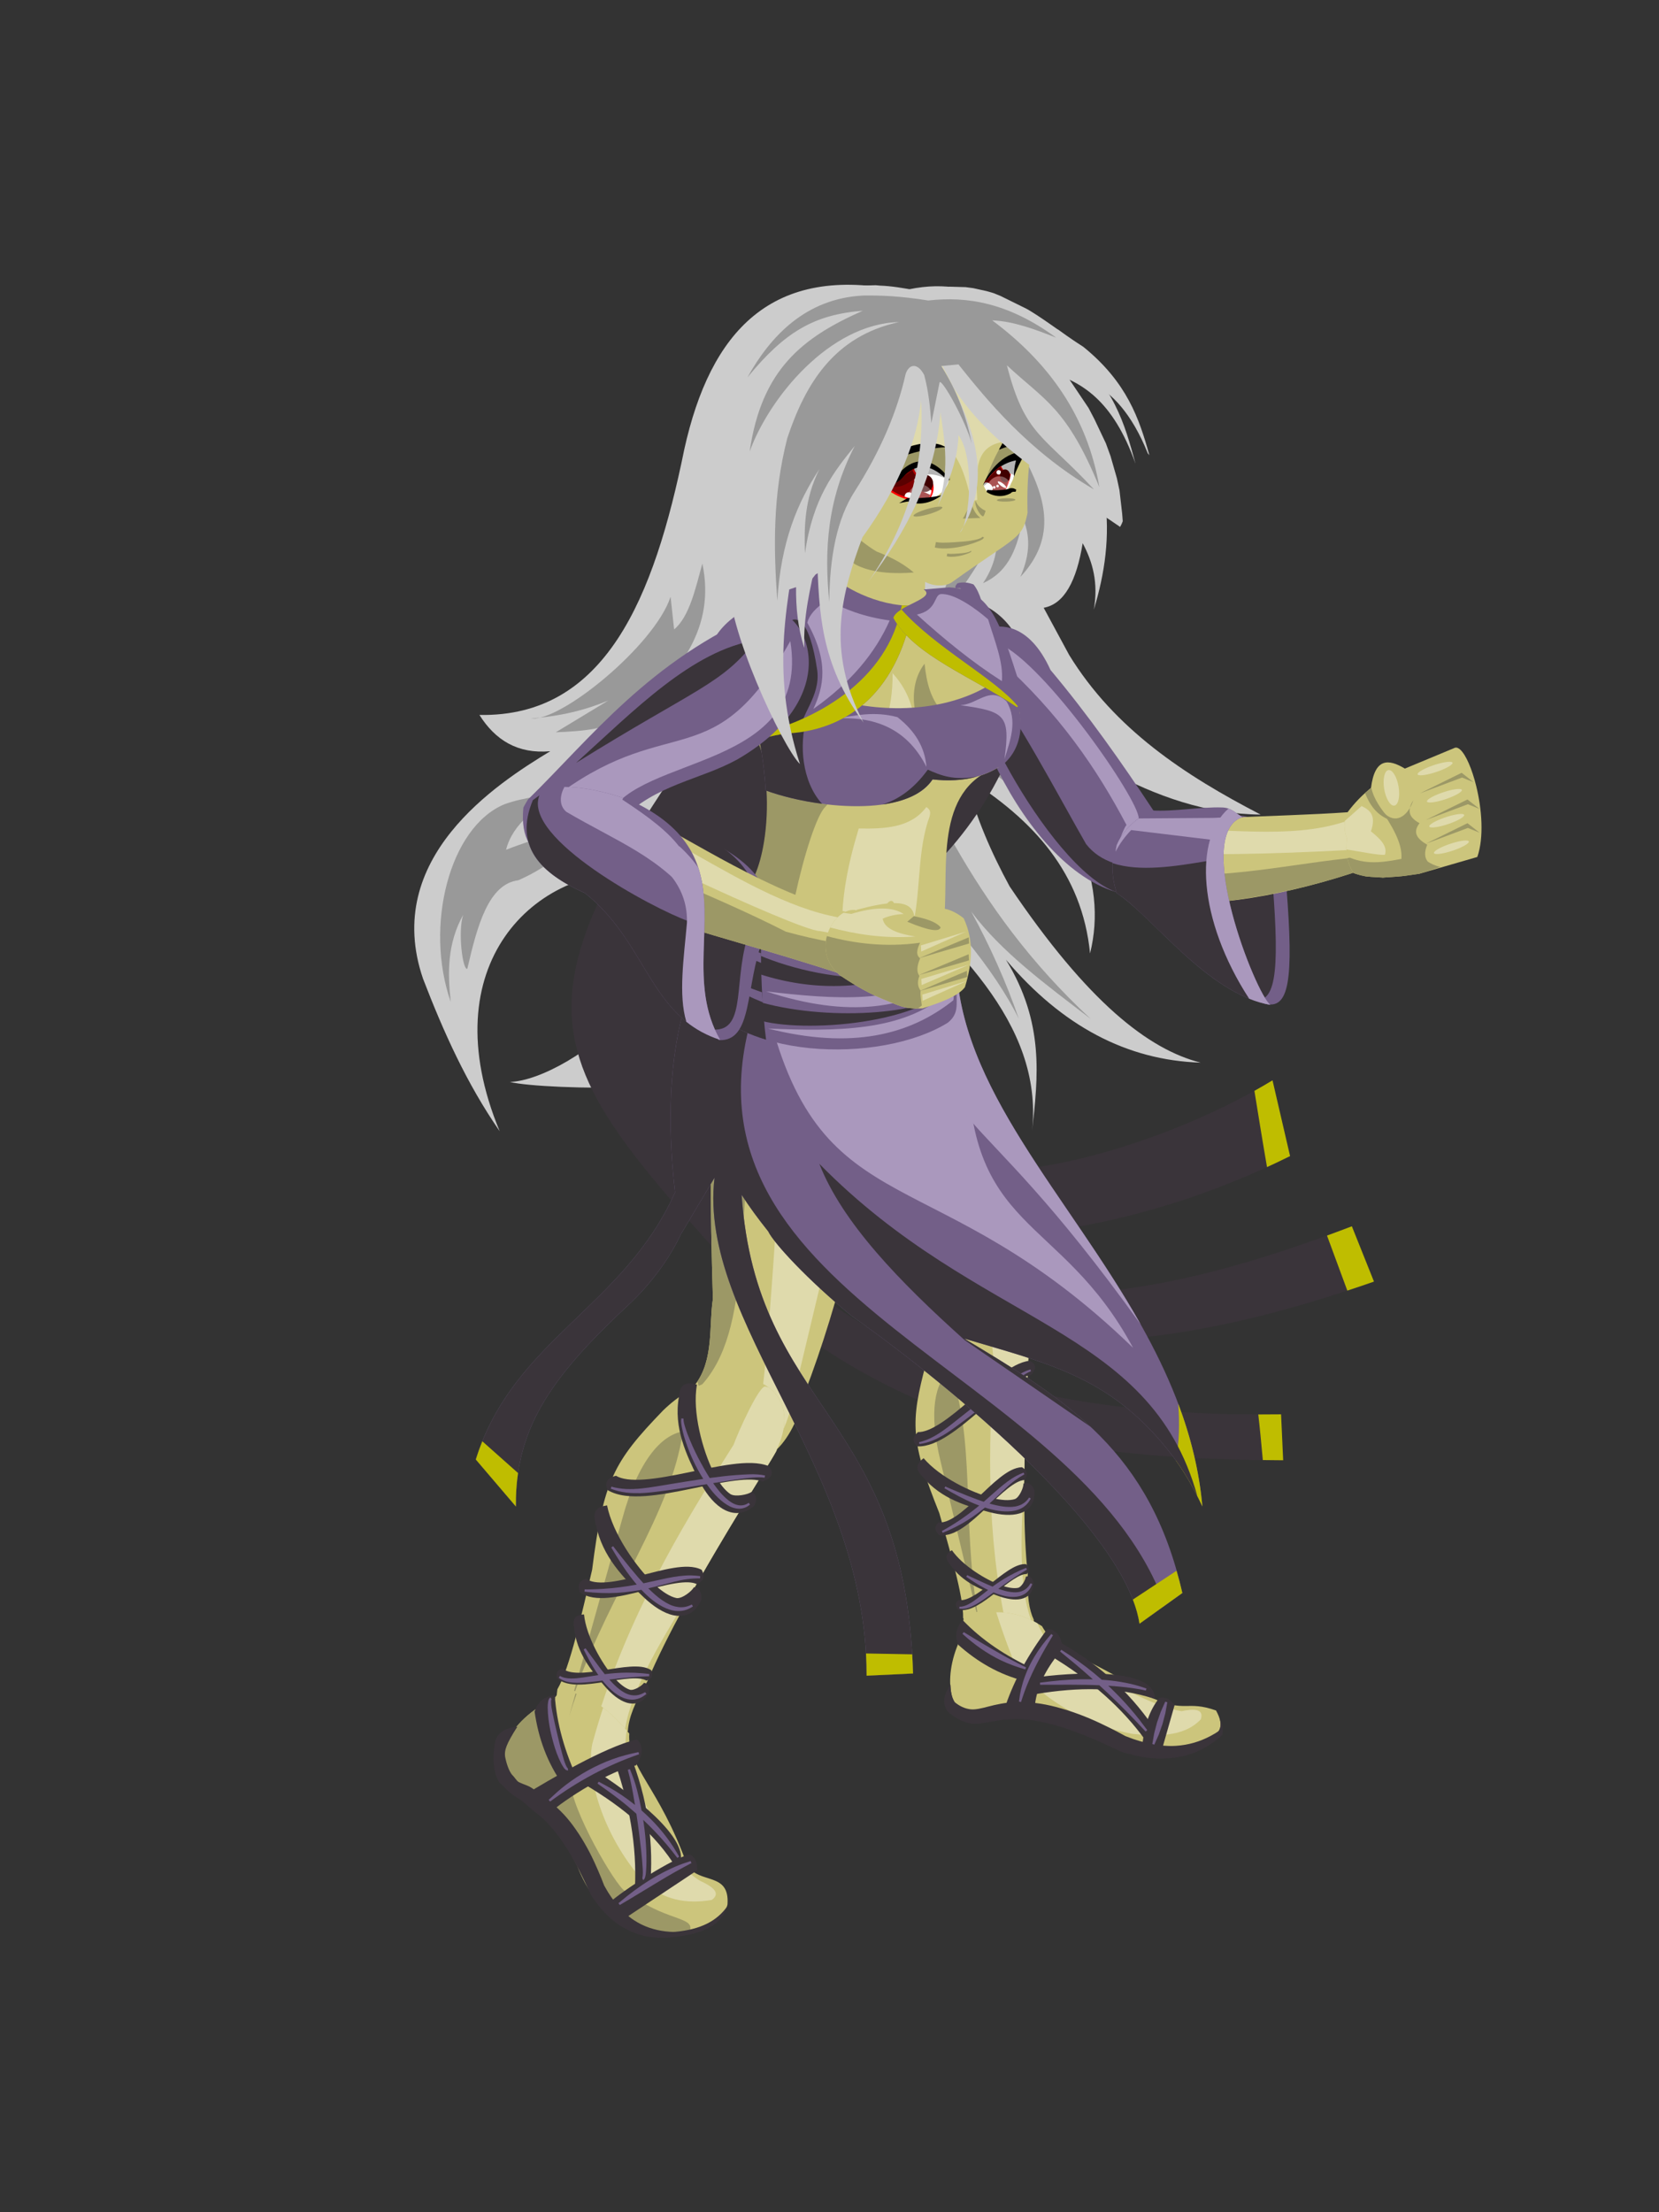 <?xml version="1.0" standalone="no"?>
<!DOCTYPE svg PUBLIC "-//W3C//DTD SVG 1.1//EN" "http://www.w3.org/Graphics/SVG/1.1/DTD/svg11.dtd">
<!--Generator: Xara Xtreme (www.xara.com), SVG filter version: 1.0.0.13-->
<svg stroke-width="0.501" stroke-linejoin="bevel" fill-rule="evenodd" xmlns:xlink="http://www.w3.org/1999/xlink" xmlns="http://www.w3.org/2000/svg" version="1.1" overflow="visible" width="450pt" height="600pt" viewBox="0 0 450 600">
 <rect x="0" y="0" width="450" height="600" fill="#333333" stroke="none"/>
 <defs>
  <marker id="DefaultArrow2" markerUnits="strokeWidth" viewBox="0 0 1 1" markerWidth="1" markerHeight="1" overflow="visible" orient="auto">
   <!-- REF_ARROW_STRAIGHT (-2) -->
   <g transform="scale(0.009)">
    <!-- 1/108 -->
    <path d="M -9 54 L -9 -54 L 117 0 z"/>
   </g>
  </marker>
  <marker id="DefaultArrow3" markerUnits="strokeWidth" viewBox="0 0 1 1" markerWidth="1" markerHeight="1" overflow="visible" orient="auto">
   <!-- REF_ARROW_ANGLED -->
   <g transform="scale(0.009)">
    <path d="M -27 54 L -9 0 L -27 -54 L 135 0 z"/>
   </g>
  </marker>
  <marker id="DefaultArrow4" markerUnits="strokeWidth" viewBox="0 0 1 1" markerWidth="1" markerHeight="1" overflow="visible" orient="auto">
   <!-- REF_ARROW_ROUNDED -->
   <g transform="scale(0.009)">
    <path d="M -9,0 L -9,-45 C -9,-51.708 2.808,-56.580 9,-54 L 117,-9 C 120.916,-7.369 126.000,-4.242 126,0 C 126,4.242 120.916,7.369 117,9 L 9,54 C 2.808,56.580 -9,51.708 -9,45 z"/>
   </g>
  </marker>
  <marker id="DefaultArrow5" markerUnits="strokeWidth" viewBox="0 0 1 1" markerWidth="1" markerHeight="1" overflow="visible" orient="auto">
   <!-- REF_ARROW_SPOT -->
   <g transform="scale(0.009)">
    <path d="M -54, 0 C -54,29.807 -29.807,54 0,54 C 29.807,54 54,29.807 54,0 C 54,-29.807 29.807,-54 0,-54 C -29.807,-54 -54,-29.807 -54,0 z"/>
   </g>
  </marker>
  <marker id="DefaultArrow6" markerUnits="strokeWidth" viewBox="0 0 1 1" markerWidth="1" markerHeight="1" overflow="visible" orient="auto">
   <!-- REF_ARROW_DIAMOND -->
   <g transform="scale(0.009)">
    <path d="M -63,0 L 0,63 L 63,0 L 0,-63 z"/>
   </g>
  </marker>
  <marker id="DefaultArrow7" markerUnits="strokeWidth" viewBox="0 0 1 1" markerWidth="1" markerHeight="1" overflow="visible" orient="auto">
   <!-- REF_ARROW_FEATHER -->
   <g transform="scale(0.009)">
    <path d="M 18,-54 L 108,-54 L 63,0 L 108,54 L 18, 54 L -36,0 z"/>
   </g>
  </marker>
  <marker id="DefaultArrow8" markerUnits="strokeWidth" viewBox="0 0 1 1" markerWidth="1" markerHeight="1" overflow="visible" orient="auto">
   <!-- REF_ARROW_FEATHER2 -->
   <g transform="scale(0.009)">
    <path d="M -36,0 L 18,-54 L 54,-54 L 18,-18 L 27,-18 L 63,-54 L 99,-54 L 63,-18 L 72,-18 L 108,-54 L 144,-54 L 90,0 L 144,54 L 108,54 L 72,18 L 63,18 L 99,54 L 63,54 L 27,18 L 18,18 L 54,54 L 18,54 z"/>
   </g>
  </marker>
  <marker id="DefaultArrow9" markerUnits="strokeWidth" viewBox="0 0 1 1" markerWidth="1" markerHeight="1" overflow="visible" orient="auto">
   <!-- REF_ARROW_HOLLOWDIAMOND -->
   <g transform="scale(0.009)">
    <path d="M 0,45 L -45,0 L 0, -45 L 45, 0 z M 0, 63 L-63, 0 L 0, -63 L 63, 0 z"/>
   </g>
  </marker>
  <filter id="StainedFilter">
   <feBlend mode="multiply" in2="BackgroundImage" in="SourceGraphic" result="blend"/>
   <feComposite in="blend" in2="SourceAlpha" operator="in" result="comp"/>
  </filter>
  <filter id="BleachFilter">
   <feBlend mode="screen" in2="BackgroundImage" in="SourceGraphic" result="blend"/>
   <feComposite in="blend" in2="SourceAlpha" operator="in" result="comp"/>
  </filter>
  <filter id="InvertTransparencyBitmapFilter">
   <feComponentTransfer>
    <feFuncR type="gamma" amplitude="1.055" exponent=".417" offset="-0.055"/>
    <feFuncG type="gamma" amplitude="1.055" exponent=".417" offset="-0.055"/>
    <feFuncB type="gamma" amplitude="1.055" exponent=".417" offset="-0.055"/>
   </feComponentTransfer>
   <feComponentTransfer>
    <feFuncR type="linear" slope="-1" intercept="1"/>
    <feFuncG type="linear" slope="-1" intercept="1"/>
    <feFuncB type="linear" slope="-1" intercept="1"/>
    <feFuncA type="linear" slope="1" intercept="0"/>
   </feComponentTransfer>
   <feComponentTransfer>
    <feFuncR type="gamma" amplitude="1" exponent="2.4" offset="0"/>
    <feFuncG type="gamma" amplitude="1" exponent="2.4" offset="0"/>
    <feFuncB type="gamma" amplitude="1" exponent="2.4" offset="0"/>
   </feComponentTransfer>
  </filter>
 </defs>
 <g id="Document" fill="none" stroke="black" font-family="Times New Roman" font-size="16" transform="scale(1 -1)">
  <g id="Spread" transform="translate(0 -600)">
   <g id="задние ыволосы">
    <g id="Group" stroke="none" stroke-width="0.5" stroke-miterlimit="79.84">
     <path d="M 244.672,521.093 C 209.249,528.638 192.669,510.012 185.617,478.157 C 177.426,437.865 164.228,405.452 130.041,406.093 C 134.335,399.285 140.413,395.455 149.259,396.254 C 134.793,387.493 103.536,367.298 114.744,334.555 C 120.294,320.131 126.61,306.06 135.532,293.197 C 116.76,338.458 145.283,365.204 173.893,363.41 C 196.23,338.955 154.776,307.107 138.301,306.551 C 148.136,304.211 199.978,303.624 205.675,311.077 C 220.774,328.5 229.039,347.357 234.283,366.848 C 258.136,344.689 283.077,322.827 279.955,293.309 C 281.569,307.977 283.326,322.621 272.86,339.703 C 288.06,321.758 305.657,312.413 325.686,311.789 C 311.539,315.366 295.06,328.156 273.861,359.587 C 268.932,368.67 264.66,378.283 261.945,389.15 C 280.273,377.756 293.561,363.146 295.672,341.407 C 298.083,351.112 297.249,361.582 291.906,373.114 C 309.218,363.813 325.666,364.053 342.002,365.481 C 327.239,368.326 312.293,370.116 300.616,391.038 C 313.629,384.032 327.199,379.213 341.951,379.064 C 321.351,389.724 302.366,402.234 290.016,422.346 L 283.094,435.158 C 288.73,436.166 292.029,442.529 293.674,452.667 C 296.415,447.57 297.965,441.852 296.694,434.663 C 302.653,454.158 302.725,475.36 284.279,499.168 C 293.303,496.545 301.865,491.555 308.008,474.231 C 305.091,484.906 302.213,495.585 289.482,505.917 C 276.326,514.256 265.194,526.324 244.672,521.093 Z" fill="#cccccc" marker-start="none" marker-end="none"/>
     <path d="M 277.517,476.521 C 283.431,465.521 287.049,454.521 276.767,443.521 C 278.956,448.554 279.851,453.732 277.517,459.271 C 275.982,452.127 274.114,445.195 266.642,441.833 C 269.248,445.717 270.764,450.148 270.392,455.521 C 265.991,448.172 257.651,433.746 250.446,429.203 C 258.249,439.347 259.032,450.573 258.414,462.015 C 256.55,474.538 252.094,486.591 243.414,497.875 C 251.255,491.462 258.55,484.684 264.508,477.015 C 261.392,487.553 258.507,498.119 249.039,507.953 C 260.55,497.729 271.182,487.393 277.517,476.521 Z" fill="#999999" marker-start="none" marker-end="none"/>
     <path d="M 136.891,381.893 C 121.917,375.773 115.062,348.795 122.265,328.267 C 121.395,336.142 121.292,344.018 125.641,351.893 C 124.122,347.271 125.554,336.543 126.765,337.267 C 129.488,349.069 132.52,360.256 140.641,361.266 C 148.842,364.94 155.529,370.128 159.766,377.767 C 153.229,374.409 145.698,372.861 137.266,369.517 C 139.065,376.661 145.798,381.632 153.391,384.894 C 147.891,384.223 142.391,383.866 136.891,381.893 Z" fill="#999999" marker-start="none" marker-end="none"/>
     <path d="M 258.956,370.753 C 268.153,354.708 279.415,338.892 295.857,323.652 C 283.926,332.788 271.646,341.748 263.457,352.753 C 268.498,343.423 272.896,333.772 276.356,323.653 C 270.356,336.102 255.018,355.732 241.556,364.453 C 208.4,395.709 232.663,407.004 247.405,394.287 L 258.956,370.753 Z" fill="#999999" marker-start="none" marker-end="none"/>
     <path d="M 181.891,438.143 C 177.596,425.038 152.095,404.146 144.015,405.144 C 152.047,405.734 158.957,407.45 165.016,410.017 L 150.765,401.393 C 158.084,401.688 165.319,402.184 171.015,406.267 C 184.671,417.366 194.114,429.954 190.516,447.144 C 188.664,440.477 187.019,432.747 182.855,429.287 L 181.891,438.143 Z" fill="#999999" marker-start="none" marker-end="none"/>
     <path d="M 274.08,401.307 C 282.497,389.557 301.21,380.19 314.924,371.703 C 304.791,375.81 286.11,379.987 279.204,388.393 C 283.871,381.969 288.092,375.241 291.663,368.074 C 285.976,376.719 272.646,389.768 261.79,394.906 C 234.083,414.818 250.972,425.606 263.174,417.629 L 274.08,401.307 Z" fill="#999999" marker-start="none" marker-end="none"/>
    </g>
   </g>
   <g id="палантир">
    <g id="Group_1" stroke="none" stroke-width="0.5" stroke-miterlimit="79.84">
     <path d="M 213.687,433.006 C 131.77,323.708 141.029,319.362 208.147,245.415 C 254.782,207.601 301.419,204.31 348.054,203.945 L 347.487,216.406 C 290.629,215.692 231.617,225.763 196.887,275.806 C 246.956,225.354 308.014,229.845 372.687,252.406 L 366.687,267.406 C 316.368,248.173 268.335,238.942 224.487,265.006 C 266.301,260.896 308.115,265.701 349.929,286.445 L 345.166,306.995 C 318.312,290.668 277.061,278.218 257.707,283.836 C 239.602,297.605 218.111,331.618 250.887,362.806 C 283.233,392.269 303.466,460.604 213.687,433.006 Z" fill="#3a343a" marker-start="none" marker-end="none"/>
     <path d="M 342.538,204.003 C 342.188,207.879 341.715,212.956 341.303,216.372 C 343.364,216.368 345.427,216.38 347.487,216.406 L 348.054,203.945 C 346.215,203.959 344.376,203.978 342.538,204.003 Z M 359.946,264.886 C 362.189,265.705 364.435,266.545 366.687,267.406 L 372.687,252.406 C 370.273,251.563 367.864,250.747 365.458,249.956 C 363.801,254.437 361.549,260.534 359.946,264.886 Z M 340.256,304.14 C 341.937,305.076 343.576,306.028 345.166,306.995 L 349.929,286.445 C 347.845,285.411 345.761,284.417 343.676,283.46 C 342.742,288.78 341.116,298.761 340.256,304.14 Z" fill="#bfbd00" marker-start="none" marker-end="none"/>
    </g>
   </g>
   <g id="рука дальняя 1">
    <g id="Group_2" stroke="none" stroke-width="0.5" stroke-miterlimit="79.84">
     <path d="M 302.782,358.056 C 274.804,366.163 254.31,421.83 264.684,428.389 C 270.548,431.48 278.967,431.448 284.943,418.297 C 295.171,406.095 304.18,393.286 312.79,380.276 C 319.782,366.186 316,358.169 303.305,357.737 C 303.129,357.848 302.954,357.955 302.782,358.056 Z" fill="#735f88" marker-start="none" marker-end="none"/>
     <path d="M 302.782,358.056 C 284.167,364.544 256.869,418.136 266.309,417.717 C 275.124,407.097 287.44,383.489 294.603,371.062 C 296.602,368.511 299.197,366.878 302.176,365.896 C 302.018,363.452 302.373,360.743 303.305,357.737 C 303.129,357.848 302.954,357.954 302.782,358.056 Z" fill="#3a343a" marker-start="none" marker-end="none"/>
     <path d="M 305.573,376.217 C 297.551,391.459 287.307,406.48 271.223,420.917 C 268.694,423.501 266.792,425.811 271.073,425.417 C 283.523,419.836 309.023,382.974 308.873,378.017 L 309.218,378.02 C 306.511,376.006 304.488,373.638 303.313,370.833 C 303.944,373.316 305.396,376.335 305.573,376.217 Z" fill="#aa98bd" marker-start="none" marker-end="none"/>
    </g>
   </g>
   <g id="туловище низ">
    <g id="Group_3" stroke="none" stroke-width="0.5" stroke-miterlimit="79.84">
     <path d="M 201.832,356.279 L 203.482,359.94 C 207.219,365.863 208.587,376.681 208.05,385.671 C 208.048,385.683 208.046,385.696 208.044,385.709 C 205.754,393.082 255.433,417.822 266.141,389.758 C 252.571,380.764 258.243,358.645 255.484,346.979 C 251.471,319.939 192.393,317.771 201.832,356.279 Z" fill="#ccc57c" marker-start="none" marker-end="none"/>
     <path d="M 228.541,346.324 C 228.116,352.969 228.954,360.98 231.73,371.127 L 232.927,375.295 C 239.897,375.17 247.075,375.431 251.268,381.114 C 252.703,380.2 252.447,379.18 251.665,377.172 C 248.676,367.49 249.837,357.266 247.279,347.574 C 242.193,346.142 229.021,345.634 228.541,346.324 Z" fill="#dfdaac" marker-start="none" marker-end="none"/>
     <path d="M 201.696,356.279 L 203.346,359.94 C 203.813,360.68 204.243,361.497 204.637,362.377 C 205.819,365.018 206.676,368.228 207.232,371.655 C 207.974,376.224 208.182,381.176 207.914,385.671 C 207.909,385.7 207.905,385.73 207.901,385.76 C 212.56,399.653 232.754,391.05 223.875,381.171 C 219.228,376.838 209.889,337.34 213.765,330.188 C 204.386,333.692 198.206,342.042 201.696,356.279 Z" fill="#9c9866" marker-start="none" marker-end="none"/>
     <path d="M 239.683,352.841 C 240.048,354.393 240.976,355.654 241.752,355.654 C 242.528,355.654 242.862,354.393 242.497,352.841 C 242.131,351.289 241.203,350.028 240.427,350.028 C 239.651,350.028 239.317,351.289 239.683,352.841 Z" fill="#ccc57c" marker-start="none" marker-end="none"/>
    </g>
   </g>
   <g id="туловище верх">
    <g id="Group_4" stroke="none" stroke-width="0.5" stroke-miterlimit="79.84">
     <g id="Group_5">
      <g id="Group_6">
       <path d="M 208.044,385.477 C 207.61,388.521 207.392,391.414 207.377,394.148 L 207.398,394.161 L 204.4,402.644 C 188.561,420.13 194.66,431.846 221.462,439.854 C 227.206,445.237 227.801,452.607 225.587,461.061 L 251.032,445.463 L 250.882,439.756 L 256.525,440.239 C 266.738,439.78 268.764,430.817 273.264,417.017 C 278.626,406.607 277.607,396.798 270.957,391.893 L 270.953,391.974 C 265.746,388.734 259.645,387.878 252.953,388.599 C 246.07,378.183 221.379,380.709 208.044,385.477 Z" fill="#ccc57c" marker-start="none" marker-end="none"/>
       <path d="M 232.086,446.882 C 228.994,448.756 227.521,450.926 227.341,452.869 C 227.006,457.246 226.784,458.477 226.496,459.734 L 250.551,444.99 C 241.38,443.921 235.628,444.977 232.086,446.882 Z" fill="#9c9866" marker-start="none" marker-end="none"/>
      </g>
      <path d="M 248.203,399.841 L 240.234,404.06 C 241.408,407.963 242.184,412.265 242.109,417.419 C 246.851,412.238 248.428,406.264 248.203,399.841 Z" fill="#dfdaac" marker-start="none" marker-end="none"/>
      <path d="M 256.172,406.403 L 248.228,407.117 C 247.466,411.023 247.774,416.091 250.781,419.997 C 251.334,414.969 252.354,410.126 256.172,406.403 Z" fill="#9c9866" marker-start="none" marker-end="none"/>
      <path d="M 207.901,385.528 C 207.471,388.553 207.256,391.429 207.241,394.148 L 207.262,394.161 L 204.264,402.644 C 203.137,403.887 202.121,405.101 201.321,406.162 L 201.094,406.465 L 198.955,409.581 L 198.835,409.779 C 201.453,424.177 212.999,420.324 216.597,403.954 L 217.125,403.814 C 211.26,393.603 215.192,387.242 222.218,382.095 C 216.936,382.844 211.897,384.086 207.901,385.528 Z" fill="#9c9866" marker-start="none" marker-end="none"/>
      <g id="Group_7">
       <path d="M 207.703,385.6 C 207.207,393.438 205.969,399.982 205.525,401.02 C 213.599,400.598 218.377,403.844 223.443,409.172 C 220.348,418.417 221.484,427.582 215.58,437.195 C 214.051,436.933 214.161,437.895 214.791,438.715 C 216.283,439.952 218.647,438.819 219.141,438.407 C 222.957,433.595 222.376,423.595 226.57,410.241 C 240.931,406.268 256.791,407.355 267.863,413.891 C 265.374,422.605 265.979,431.424 260.51,440.431 C 260.387,440.633 259.359,440.353 259.23,440.555 C 258.841,440.899 259.637,441.692 259.716,441.799 C 261.166,442.211 262.616,442.021 264.066,441.491 C 267.68,436.934 267.351,427.727 270.865,415.424 C 273.322,414.097 272.361,414.862 274.535,413.41 C 278.581,404.363 277.273,396.19 270.964,391.785 L 270.953,391.974 C 265.746,388.734 259.645,387.878 252.953,388.599 C 246.011,378.093 220.953,380.754 207.703,385.6 Z" fill="#735f88" marker-start="none" marker-end="none"/>
       <path d="M 251.669,391.251 C 255.156,389.676 258.788,388.245 264.981,389.376 C 264.966,389.366 264.952,389.357 264.937,389.347 C 261.234,388.32 257.213,388.139 252.953,388.599 C 250.385,384.713 245.34,382.629 239.332,381.79 C 243.667,383.154 247.821,385.975 251.669,391.251 Z" fill="#3a343a" marker-start="none" marker-end="none"/>
       <path d="M 251.294,392.001 C 246.439,401.678 238.17,405.785 226.919,405.126 C 232.08,405.928 237.016,407.181 243.419,405.501 C 248.254,401.736 250.894,397.241 251.294,392.001 Z" fill="#aa98bd" marker-start="none" marker-end="none"/>
       <path d="M 260.455,408.732 C 265.352,408.995 268.43,414.07 273.018,409.763 C 276.149,404.496 273.991,399.133 272.455,394.107 C 274.119,406.139 272.574,407.051 260.455,408.732 Z" fill="#aa98bd" marker-start="none" marker-end="none"/>
       <path d="M 207.703,385.6 C 207.207,393.438 205.969,399.982 205.525,401.02 C 211.12,400.727 215.133,402.197 218.756,404.9 C 216.789,398.246 217.433,388.099 222.979,381.991 C 217.334,382.736 211.92,384.058 207.703,385.6 Z" fill="#3a343a" marker-start="none" marker-end="none"/>
      </g>
     </g>
     <g id="Group_8">
      <g id="Group_9">
       <path d="M 202.78,398.327 L 201.186,402.838 C 184.632,421.113 191.006,433.358 219.018,441.727 C 219.845,442.502 220.569,443.316 221.198,444.168 C 221.382,444.217 223.547,445.949 224.415,444.802 C 228.275,440.911 237.805,435.539 247.74,435.713 C 243.841,413.14 230.791,402.323 214.323,401.131 C 210.845,400.879 206.936,399.879 202.78,398.327 Z" fill="#735f88" marker-start="none" marker-end="none"/>
       <path d="M 204.547,398.956 C 206.748,427.619 217.581,446.099 221.686,418.112 C 222.551,411.063 217.014,406.107 217.093,401.518 C 216.982,401.494 216.875,401.442 216.769,401.381 C 215.963,401.274 215.15,401.19 214.328,401.131 C 211.345,400.914 208.047,400.149 204.547,398.956 Z" fill="#3a343a" marker-start="none" marker-end="none"/>
       <path d="M 202.78,398.327 L 202.291,399.708 C 202.34,399.866 202.388,400.017 202.433,400.162 C 221.024,403.948 240.975,415.387 244.606,435.835 C 245.642,435.738 246.688,435.694 247.74,435.713 C 243.841,413.14 230.791,402.323 214.323,401.131 C 210.845,400.879 206.936,399.879 202.78,398.327 Z" fill="#bfbd00" marker-start="none" marker-end="none"/>
      </g>
      <path d="M 241.323,431.717 C 237.454,422.959 230.807,414.895 220.623,407.717 C 223.439,413.753 224.891,420.504 218.973,431.117 C 219.518,433.167 221.209,435.217 224.523,437.267 C 229.057,434.706 234.394,432.681 241.323,431.717 Z" fill="#aa98bd" marker-start="none" marker-end="none"/>
     </g>
     <g id="Group_10">
      <path d="M 276.003,408.102 C 264.178,416.217 247.815,422.24 242.324,432.411 C 243.227,435.797 254.167,437.717 250.569,440.12 C 250.668,440.16 250.765,440.199 250.862,440.238 L 250.86,440.139 L 257.395,440.698 C 269.225,440.168 271.569,429.786 276.782,413.805 C 280.043,407.47 281.266,401.331 280.576,396.105 C 279.321,400.142 277.875,404.178 276.003,408.102 Z" fill="#735f88" marker-start="none" marker-end="none"/>
      <path d="M 242.324,432.411 C 242.55,433.26 243.408,434.016 244.509,434.712 C 253.67,424.325 269.939,415.981 276.115,408.426 L 275.847,408.208 C 264.035,416.269 247.791,422.284 242.324,432.411 Z" fill="#bfbd00" marker-start="none" marker-end="none"/>
      <path d="M 248.694,433.324 C 256.059,426.654 263.654,420.443 271.762,415.258 C 272.195,420.472 269.843,426.053 268.023,432.017 C 265.2,434.522 258.897,439.254 255.081,438.854 C 253.317,438.478 254.149,434.44 248.694,433.324 Z" fill="#aa98bd" marker-start="none" marker-end="none"/>
     </g>
    </g>
   </g>
   <g id="голова">
    <g id="Group_11" stroke="none" stroke-width="0.5" stroke-miterlimit="79.84">
     <path d="M 283.151,487.895 C 279.889,482.077 278.376,473.316 278.721,460.884 C 277.239,453.62 275.958,454.818 258.194,442.079 C 256.436,440.79 251.903,440.643 249.045,443.62 C 245.703,446.921 241.817,448.827 237.804,450.404 C 233.49,452.794 220.103,464.141 218.698,469.521 C 224.413,486.654 235.179,499.369 247.418,510.795 C 249.352,510.115 253.222,508.754 254.749,507.34 C 256.277,505.928 273.223,504.384 273.681,501.243 C 274.14,498.102 280.147,491.296 283.151,487.895 Z" fill="#ccc57c" marker-start="none" marker-end="none"/>
     <path d="M 266.964,468.479 C 268.001,471.954 269.437,475.429 271.464,478.904 L 279.939,480.479 L 278.139,476.354 C 273.444,475.182 269.687,472.606 266.964,468.479 Z" fill="#9c9866" marker-start="none" marker-end="none"/>
     <path d="M 272.698,466.774 C 274.888,468.823 276.278,473.519 275.292,475.889 C 275.056,476.457 274.015,474.542 273.582,475.131 C 270.578,473.503 267.819,471.696 266.852,468.595 C 266.736,468.037 267.65,466.723 267.746,466.734 L 271.5,467.091 L 272.698,466.774 Z" fill="#ffffff" marker-start="none" marker-end="none"/>
     <path d="M 266.625,468.243 C 268.073,472.461 272.951,478.063 278.353,477.344 C 276.643,474.934 274.687,470.257 275.023,470.372 C 275,471.865 275.149,473.435 275.594,475.136 C 272.22,474.495 269.178,472.426 266.625,468.243 Z" fill="#000000" marker-start="none" marker-end="none"/>
     <path d="M 271.502,473.631 C 271.985,472.498 272.852,471.739 274.195,471.451 C 273.868,469.833 273.456,468.23 272.496,466.741 C 271.068,465.772 269.51,465.887 267.854,466.827 C 271.35,466.535 268.098,470.376 266.898,468.985 C 268.285,470.592 269.522,472.255 271.502,473.631 Z" fill="#ff0000" fill-rule="evenodd" marker-start="none" marker-end="none"/>
     <path d="M 271.325,473.34 C 271.79,472.251 272.623,471.521 273.915,471.244 C 273.6,469.688 273.204,468.147 272.281,466.715 C 270.908,465.784 269.41,465.894 267.818,466.798 C 271.179,466.517 268.052,470.21 266.899,468.873 C 268.232,470.418 269.422,472.017 271.325,473.34 Z" fill="#7f0000" marker-start="none" marker-end="none"/>
     <path d="M 266.882,468.171 C 269.453,470.332 271.967,472.893 275.102,471.111 L 276.062,475.371 L 274.802,475.251 C 270.493,473.649 267.716,471.351 266.882,468.171 Z" fill="#000000" stroke-opacity="0.29" marker-start="none" marker-end="none" fill-opacity="0.29"/>
     <path d="M 232.526,494.567 C 234.302,486.593 237.053,479.594 243.326,476.117 C 247.254,477.96 251.334,479.5 256.526,478.817 C 259.702,476.983 261.842,471.524 263.426,464.117 L 265.076,464.417 C 264.718,472.083 264.329,479.161 272.4,480.174 C 277.751,480.414 279.46,482.568 278.681,487.112 C 280.749,498.69 257.994,509.224 250.226,505.367 L 232.526,494.567 Z" fill="#dfdaac" marker-start="none" marker-end="none"/>
     <path d="M 269.818,467.503 C 269.997,467.582 270.079,467.794 270,467.974 C 269.92,468.154 269.708,468.235 269.529,468.156 C 269.349,468.076 269.267,467.865 269.346,467.685 C 269.426,467.505 269.638,467.423 269.818,467.503 Z M 270.73,467.838 C 270.909,467.918 270.991,468.13 270.912,468.309 C 270.832,468.49 270.621,468.571 270.441,468.491 C 270.26,468.412 270.178,468.201 270.259,468.02 C 270.338,467.84 270.549,467.758 270.73,467.838 Z M 272.898,467.709 C 273.034,467.89 272.646,468.411 272.032,468.872 C 271.418,469.333 270.81,469.56 270.675,469.379 C 270.538,469.198 270.926,468.677 271.539,468.216 C 272.153,467.754 272.763,467.528 272.898,467.709 Z M 271.15,471.324 C 271.463,471.463 271.604,471.828 271.466,472.141 C 271.327,472.454 270.961,472.596 270.648,472.458 C 270.335,472.319 270.194,471.953 270.332,471.641 C 270.471,471.328 270.837,471.186 271.15,471.324 Z" fill="#ffffff" marker-start="none" marker-end="none"/>
     <path d="M 280.672,480.139 C 278.013,481.316 275.135,481.343 271.972,479.886 L 270.961,478.029 C 274.19,479.335 277.427,480.128 280.672,480.139 Z" fill="#000000" marker-start="none" marker-end="none"/>
     <path d="M 257.664,469.754 C 257.718,472.589 257.584,475.518 256.389,478.979 C 250.032,478.914 244.341,477.424 239.364,474.404 C 242.493,473.184 241.657,471.537 237.489,469.529 L 244.389,468.029 L 255.189,469.754 L 257.664,469.754 Z" fill="#9c9866" marker-start="none" marker-end="none"/>
     <path d="M 257.28,470.112 C 257.712,468.089 253.821,464.009 250.883,464.687 L 246.273,467.328 C 246.119,468.613 245.809,471.184 245.982,471.429 C 246.156,471.675 247.401,473.279 248.023,474.081 C 252.315,474.414 254.882,472.378 257.28,470.112 Z" fill="#ffffff" marker-start="none" marker-end="none"/>
     <path d="M 247.682,473.074 C 247.84,471.013 249.969,470.307 252.511,469.887 C 253.37,467.862 252.978,466.318 252.12,464.956 C 247.393,463.492 243.079,465.365 238.97,468.866 C 242.673,469.525 245.415,471.079 247.682,473.074 Z" fill="#7f0000" marker-start="none" marker-end="none"/>
     <path d="M 246.962,464.344 C 247.527,464.594 247.783,465.256 247.533,465.821 C 247.283,466.387 246.621,466.643 246.055,466.393 C 245.489,466.143 245.233,465.48 245.483,464.915 C 245.734,464.349 246.396,464.093 246.962,464.344 Z M 252.605,465.657 L 252.963,466.887 L 250.371,467.968 C 249.681,467.886 249.791,467.398 250.018,466.853 L 252.605,465.657 Z M 248.978,469.065 C 249.337,469.224 249.5,469.646 249.341,470.005 C 249.182,470.364 248.761,470.527 248.402,470.368 C 248.043,470.21 247.88,469.788 248.039,469.428 C 248.198,469.069 248.618,468.906 248.978,469.065 Z" fill="#ffffff" marker-start="none" marker-end="none"/>
     <path d="M 238.807,468.675 L 238.926,469.112 C 242.578,469.762 245.279,471.292 247.516,473.261 L 247.931,473.093 C 248.072,471.247 249.977,470.558 252.551,470.133 L 252.741,469.984 C 253.637,467.87 253.224,466.24 252.331,464.822 L 252.193,464.717 C 247.347,463.216 242.944,465.151 238.807,468.675 Z M 251.954,465.169 L 252.193,465.586 C 252.761,466.682 252.969,467.906 252.42,469.431 L 252.328,469.666 L 251.543,469.811 C 249.719,470.193 248.114,470.836 247.596,472.269 L 247.502,472.599 L 246.961,472.149 C 244.99,470.603 242.658,469.388 239.705,468.754 L 239.537,468.721 L 239.132,469.056 C 242.957,465.795 246.91,463.999 251.186,464.963 L 251.954,465.169 Z" fill="#ff0000" fill-rule="evenodd" marker-start="none" marker-end="none"/>
     <ellipse rx="2.345" ry="2.211" transform="translate(250.898 468.915) rotate(90)" fill="#400000"/>
     <path d="M 246.337,464.757 C 246.33,464.851 246.327,464.946 246.327,465.042 C 246.327,467.005 247.831,468.6 249.683,468.6 C 251.087,468.6 252.291,467.682 252.791,466.382 C 252.637,465.879 252.404,465.407 252.12,464.956 C 250.124,464.337 248.201,464.314 246.337,464.757 Z" stroke-opacity="0.325" fill="#ffffff" marker-start="none" marker-end="none" fill-opacity="0.325"/>
     <path d="M 249.251,463.429 L 248.635,463.453 L 248.016,463.522 L 247.399,463.636 L 246.785,463.796 L 246.237,463.981 L 243.888,463.539 L 246.109,464.888 L 246.361,464.91 L 246.963,464.886 L 247.543,464.878 L 248.11,464.882 L 248.671,464.895 L 249.223,464.915 L 249.771,464.944 L 250.319,464.979 L 250.869,465.02 L 251.421,465.066 L 251.979,465.119 L 252.542,465.182 L 253.113,465.255 L 253.692,465.336 L 254.276,465.433 L 254.868,465.543 L 255.465,465.671 L 254.956,465.327 L 254.438,465.001 L 253.908,464.698 L 253.367,464.419 L 252.812,464.168 L 252.245,463.951 L 251.665,463.766 L 251.075,463.622 L 250.475,463.515 L 249.867,463.45 L 249.251,463.429 Z" fill="#000000" fill-rule="evenodd" marker-start="none" marker-end="none"/>
     <path d="M 256.515,478.696 C 251.439,481.953 240.656,477.267 239.243,474.269 C 245.176,476.549 251.036,478.489 256.515,478.696 Z" fill="#000000" marker-start="none" marker-end="none"/>
     <path d="M 264.609,464.252 C 264.945,463.261 265.589,462.299 267.34,461.444 C 267.18,460.922 266.871,459.931 266.642,459.963 C 265.853,460.074 264.218,462.897 264.609,464.252 Z" fill="#9c9866" marker-start="none" marker-end="none"/>
     <path d="M 255.898,451.241 C 255.101,451.252 254.308,451.322 253.565,451.513 L 253.865,452.981 C 255.018,452.756 256.272,452.814 257.519,452.863 C 258.316,452.893 259.122,452.961 259.933,453.015 C 261.055,453.087 262.199,453.179 263.332,453.357 C 264.089,453.475 264.84,453.631 265.528,453.866 C 265.832,453.969 266.315,454.149 266.449,454.423 L 266.907,454.252 C 266.708,453.739 266.07,453.488 265.566,453.269 C 264.864,452.964 264.133,452.71 263.394,452.472 C 261.031,451.711 258.294,451.206 255.898,451.241 Z" fill="#9c9866" marker-start="none" marker-end="none"/>
     <path d="M 257.969,448.984 C 257.567,448.989 257.168,449.025 256.793,449.121 L 256.944,449.862 C 257.526,449.748 258.158,449.778 258.787,449.802 C 259.189,449.817 259.595,449.851 260.004,449.878 C 260.57,449.915 261.147,449.961 261.719,450.052 C 262.1,450.111 262.478,450.189 262.826,450.308 C 262.98,450.359 263.223,450.451 263.29,450.589 L 263.521,450.502 C 263.421,450.244 263.099,450.117 262.845,450.007 C 262.491,449.853 262.122,449.724 261.75,449.605 C 260.558,449.222 259.177,448.966 257.969,448.984 Z" fill="#9c9866" marker-start="none" marker-end="none"/>
     <g id="Group_12">
      <path d="M 231.291,469.827 C 231.591,477.216 228.705,490.969 217.422,485.29 C 215.271,482.663 220.189,465.498 227.11,464.022 C 229.688,464.521 229.736,466.756 231.501,465.706 L 231.291,469.827 Z" fill="#ccc57c" marker-start="none" marker-end="none"/>
      <path d="M 225.923,466.88 C 226.201,466.946 224.047,471.612 222.423,473.945 C 218.85,487.044 227.697,487.469 227.771,473.351 C 226.468,472.481 225.837,470.352 225.923,466.88 Z" fill="#9c9866" marker-start="none" marker-end="none"/>
     </g>
     <path d="M 263.402,463.911 C 263.778,462.252 264.4,460.699 265.922,459.531 C 264.242,459.471 260.882,459.351 261.122,459.351 C 261.362,459.351 263.462,463.851 263.402,463.911 Z" fill="#9c9866" marker-start="none" marker-end="none"/>
     <path d="M 243.288,469.213 C 243.589,469.378 243.861,469.571 244.118,469.785 C 244.435,470.049 244.718,470.356 244.976,470.683 C 244.966,470.67 244.929,470.639 244.926,470.623 L 244.936,470.632 C 244.946,470.641 244.956,470.651 244.965,470.661 C 244.997,470.693 245.03,470.724 245.062,470.757 C 245.159,470.854 245.261,470.95 245.362,471.046 C 245.646,471.312 245.935,471.576 246.247,471.806 C 246.531,472.015 246.816,472.225 247.122,472.417 C 247.621,472.73 248.193,472.999 248.766,473.163 C 249.597,473.401 250.424,473.442 251.291,473.285 C 252.262,473.109 253.26,472.631 254.074,472.127 C 255.234,471.41 256.232,470.523 257.175,469.601 L 257.615,469.985 C 256.666,471.266 255.627,472.477 254.296,473.408 C 253.837,473.729 253.353,474.011 252.814,474.265 C 252.478,474.423 252.102,474.554 251.753,474.651 C 250.231,475.072 248.754,474.927 247.334,474.299 C 247.049,474.172 246.782,474.034 246.52,473.879 C 246.121,473.643 245.741,473.376 245.385,473.089 C 244.985,472.766 244.597,472.415 244.246,472.039 C 244.094,471.875 243.924,471.719 243.795,471.537 C 243.329,470.878 242.756,470.326 241.983,470.005 C 241.838,469.946 241.699,469.899 241.557,469.856 C 241.264,469.768 240.961,469.719 240.66,469.7 C 240.24,469.674 239.819,469.689 239.391,469.739 C 238.969,469.789 238.539,469.874 238.113,469.989 C 237.916,470.04 237.718,470.087 237.52,470.163 L 237.304,469.609 C 237.462,469.543 237.607,469.466 237.761,469.397 C 237.999,469.289 238.246,469.188 238.497,469.094 C 240.137,468.483 241.807,468.397 243.288,469.213 Z" fill="#000000" fill-rule="evenodd" marker-start="none" marker-end="none"/>
     <path d="M 239.084,468.721 C 247.913,465.164 247.099,474.982 257.422,469.809 L 253.484,473.371 C 252.546,473.596 250.671,474.046 250.484,474.046 C 250.297,474.046 247.871,473.671 246.659,473.484 C 245.946,472.734 244.521,471.234 244.484,471.159 C 244.447,471.084 243.321,469.809 243.134,469.809 C 242.947,469.809 240.371,469.083 239.084,468.721 Z" stroke-opacity="0.29" fill="#000000" marker-start="none" marker-end="none" fill-opacity="0.29"/>
     <ellipse rx="0.733" ry="4.075" transform="translate(251.702 461.24) rotate(106.31)" fill="#9c9866"/>
     <ellipse rx="1.749" ry="1.372" transform="translate(272.633 470.935) rotate(90)" fill="#400000"/>
     <path d="M 267.757,466.977 C 267.75,467.071 267.747,467.166 267.747,467.262 C 267.747,469.225 269.251,470.82 271.103,470.82 C 272.507,470.82 273.711,469.902 274.211,468.602 C 274.057,468.099 273.824,467.627 273.54,467.176 C 271.544,466.557 269.621,466.534 267.757,466.977 Z" stroke-opacity="0.325" fill="#ffffff" marker-start="none" marker-end="none" fill-opacity="0.325"/>
     <path d="M 267.601,466.562 L 267.785,467.132 C 269.589,466.963 271.498,466.991 273.197,467.321 L 273.526,467.39 L 273.639,467.453 C 273.742,467.506 273.85,467.55 273.97,467.573 C 274.39,467.651 274.838,467.611 275.192,467.441 C 275.354,467.362 275.507,467.257 275.671,467.179 L 275.467,466.603 C 274.965,466.674 274.491,466.643 274.206,466.28 C 274.144,466.201 274.009,466.152 273.92,466.107 C 273.521,465.902 273.101,465.744 272.658,465.631 C 272.38,465.559 272.094,465.513 271.793,465.484 C 270.222,465.33 268.774,465.8 267.601,466.562 Z" fill="#000000" fill-rule="evenodd" marker-start="none" marker-end="none"/>
     <ellipse rx="0.452" ry="2.511" transform="translate(272.911 464.404) rotate(91.521)" fill="#9c9866"/>
    </g>
   </g>
   <g id="рука ближ 1">
    <g id="Group_13" stroke="none" stroke-width="0.5" stroke-miterlimit="79.84">
     <path d="M 168.381,377.642 C 155.151,362.849 140.275,364.041 141.967,380.986 C 142.34,381.688 142.75,382.405 143.199,383.139 C 160.4,399.98 176.105,420.84 206.689,433.966 C 217.083,438.394 231.981,412.625 200.019,394.035 C 189.67,388.37 178.085,387.351 168.381,377.642 Z" fill="#735f88" marker-start="none" marker-end="none"/>
     <path d="M 149.196,381.772 C 149.996,383.254 151.18,384.524 152.325,385.168 C 182.27,406.784 193.749,389.384 214.373,426.128 C 220.018,390.885 173.066,395.472 165.13,378.788 C 160.63,369.9 143.563,363.297 149.196,381.772 Z" fill="#aa98bd" marker-start="none" marker-end="none"/>
     <path d="M 204.998,426.362 C 196.033,414.443 188.646,413.266 156.248,393.081 C 172.07,407.384 187.653,423.491 204.998,426.362 Z" fill="#3a343a" marker-start="none" marker-end="none"/>
    </g>
   </g>
   <g id="волосы">
    <g id="Group_14" stroke="none" stroke-width="0.5" stroke-miterlimit="79.84">
     <path d="M 197.76,443.151 C 196.437,458.362 189.322,466.12 192.77,488.307 L 192.886,488.688 L 195.951,496.57 L 196.561,497.9 L 200.341,504.676 L 201.062,505.716 L 205.78,511.524 L 206.268,511.974 L 211.871,516.518 L 212.358,516.865 L 218.951,520.079 L 220.092,520.511 L 227.513,522.235 L 228.957,522.406 L 237.534,522.639 L 238.824,522.528 C 241.433,522.44 245.133,521.925 249.065,521.088 C 251.158,521.621 253.154,521.975 254.466,522.063 L 255.493,522.181 L 257.792,522.239 L 261.932,522.122 L 264.006,521.844 L 267.656,521.035 L 269.467,520.511 L 271.303,519.77 L 278.366,516.291 L 279.061,515.904 C 281.527,514.424 284.141,512.594 286.753,510.758 L 287.049,510.589 C 287.423,510.314 290.586,507.996 293.875,505.912 C 305.681,496.329 309.013,486.447 311.762,476.548 C 311.619,476.713 311.478,476.879 311.336,477.045 C 306.89,488.116 301.335,493.524 296.646,495.807 L 296.557,495.928 C 294.004,497.391 291.358,498.382 296.195,496.076 C 293.155,497.703 290.928,498.507 288.672,499.163 L 295.274,489.344 L 296.889,486.257 L 299.971,479.753 L 301.223,476.319 L 302.949,470.309 L 303.657,467.026 L 304.38,460.738 L 304.543,458.622 C 304.387,458.161 304.126,457.604 303.826,457.094 C 283.941,470.801 263.254,481.687 254.332,503.169 C 262.736,487.629 270.007,472.12 261.281,457.075 C 260.988,456.324 260.673,455.799 260.35,455.564 C 260.678,456.066 260.988,456.569 261.281,457.075 C 263.177,461.938 264.089,476.244 259.975,482.001 C 259.848,475.213 257.174,468.935 254.35,462.689 C 257.642,471.949 256.307,480.053 255.1,488.189 C 253.846,471.137 246.159,456.117 235.412,442.064 C 246.813,458.268 250.802,474.77 249.832,491.469 C 248.927,481.034 243.999,468.155 233.932,454.269 C 228.377,439.199 223.869,423.82 234.232,404.019 C 222.363,420.145 222.203,434.399 221.632,448.719 C 219.753,440.569 217.81,432.419 218.182,424.269 C 214.597,435.065 216.152,446.432 216.982,457.719 C 213.876,437.689 208.595,418.794 216.982,392.769 C 212.251,397.445 196.772,430.383 197.76,443.151 Z" fill="#cccccc" marker-start="none" marker-end="none"/>
     <path d="M 245.646,498.547 C 243.358,488.332 238.865,477.75 231.846,466.747 C 227.02,459.272 225.022,448.97 224.946,436.747 C 223.559,450.511 224.284,464.468 231.846,479.047 C 226.161,472.011 220.489,464.95 218.346,449.947 C 218.105,457.238 218.212,464.6 222.246,472.747 C 216.416,463.891 211.813,453.195 210.846,437.047 C 209.837,451.11 209.537,465.41 213.546,481.147 C 218.473,495.949 226.263,508.826 243.846,512.647 C 224.905,512.167 208.576,491.982 203.346,477.547 C 206.56,499.743 217.557,508.431 234.026,515.717 C 220.805,514.689 212.822,509.938 202.746,497.647 C 208.919,508.751 218.53,519.101 234.246,519.847 C 238.836,519.901 243.962,519.742 251.795,518.5 C 262.285,519.693 273.47,517.936 286.482,508.422 C 280.701,510.692 274.919,512.874 269.138,513.109 C 284.73,501.488 294.947,486.925 298.201,467.875 C 289.324,489.535 283.263,491.428 273.123,500.922 C 277.988,481.766 283.197,481.924 296.726,467.267 C 278.813,477.699 267.33,491.966 259.976,501.167 L 255.326,500.717 C 259.519,494.129 262.146,487.094 263.576,479.717 C 261.957,485.726 255.757,496.897 254.876,496.367 L 252.626,485.267 C 252.288,489.617 251.858,493.967 250.676,498.317 C 248.863,501.743 246.533,501.292 245.646,498.547 Z" fill="#999999" marker-start="none" marker-end="none"/>
    </g>
   </g>
   <g id="нога дальня 1">
    <g id="Group_15" stroke="none" stroke-width="0.5" stroke-miterlimit="79.84">
     <path d="M 219.826,311.726 C 227.751,294.913 237.932,277.018 248.744,258.82 C 251.004,252.75 255.945,246.427 254.847,239.179 C 257.05,220.245 286.486,221.52 278.226,250.01 C 275.03,272.834 267.854,298.159 258.732,323.609 L 249.452,331.206 C 243.983,331.029 233.048,330.676 232.721,330.495 C 232.394,330.314 226.41,325.235 226.382,323.682 C 226.356,322.129 222.002,315.194 219.826,311.726 Z" fill="#ccc57c" marker-start="none" marker-end="none"/>
     <path d="M 254.961,240.171 C 255.497,247.006 250.9,253.028 248.744,258.82 C 237.932,277.018 227.751,294.913 219.826,311.726 C 220.906,313.447 222.524,316.024 223.882,318.373 C 227.626,315.322 231.754,310.346 235.195,305.309 C 242.732,279.379 261.027,257.168 256.009,239.083 C 255.681,239.422 255.329,239.788 254.961,240.171 Z" fill="#9c9866" marker-start="none" marker-end="none"/>
     <path d="M 243.968,300.176 C 254.09,280.153 273.035,239.02 271.006,240.268 C 274.83,232.809 280.077,232.803 277.214,244.921 L 262.996,295.918 C 254.678,328.788 233.485,343.39 243.968,300.176 Z" fill="#dfdaac" marker-start="none" marker-end="none"/>
    </g>
   </g>
   <g id="нога дальняя2">
    <g id="Group_16" stroke="none" stroke-width="0.5" stroke-miterlimit="79.84">
     <path d="M 280.404,160.708 C 281.086,151.094 265.864,148.71 261.246,161.19 C 261.385,167.094 257.46,180.116 254.78,189.631 C 246.969,209.162 246.866,214.077 251.211,230.306 C 257.066,249.899 277.912,253.486 278.939,235.137 C 279.599,236.574 276.233,196.032 278.778,173.012 C 278.58,167.185 279.109,163.444 280.404,160.708 Z" fill="#ccc57c" marker-start="none" marker-end="none"/>
     <path d="M 272.108,163.044 C 267.179,188.74 268.525,213.127 269.552,231.298 C 269.125,233.788 267.914,246.957 269.562,246.873 C 269.786,246.945 270.009,246.998 270.231,247.033 C 274.845,246.411 278.521,242.578 278.939,235.137 C 279.378,236.092 278.034,218.458 277.836,199.768 C 276.843,183.857 276.388,169.826 279.536,161.041 C 280.854,157.961 273.652,147.081 272.108,163.044 Z" fill="#dfdaac" marker-start="none" marker-end="none"/>
     <path d="M 264.847,162.784 L 255.187,203.389 C 251.74,217.298 253.699,225.175 257.673,228.265 C 264.591,209.914 260.938,187.97 265.102,162.848 C 265.016,162.829 264.932,162.805 264.847,162.784 Z" fill="#9c9866" marker-start="none" marker-end="none"/>
     <path d="M 282.597,160.337 C 282.621,160.359 282.646,160.381 282.67,160.404 C 282.752,160.378 282.833,160.35 282.914,160.321 C 282.807,160.327 282.701,160.332 282.597,160.337 Z" fill="#3a343a" marker-start="none" marker-end="none"/>
     <path d="M 274.167,216.966 C 271.689,217.171 268.937,218.426 266.342,220.209 C 261.122,223.794 255.242,227.957 252.892,234.974 C 251.463,237.977 253.027,238.93 255.222,239.452 C 257.264,233.354 263.908,226.595 268.543,223.412 C 270.874,221.81 272.968,220.965 274.488,220.839 C 275.828,220.729 278.185,222.738 278.572,223.666 C 280.765,223.825 280.975,221.016 280.47,220.56 C 279.306,217.774 276.844,216.745 274.167,216.966 Z" fill="#3a343a" marker-start="none" marker-end="none"/>
     <path d="M 248.854,207.704 C 247.088,209.22 247.755,210.44 248.99,211.588 C 250.542,211.533 252.609,212.344 255.215,214.042 C 257.748,215.692 260.458,217.957 263.241,220.345 C 265.981,222.697 268.804,225.183 271.43,227.119 C 273.975,228.994 276.696,230.643 279.257,230.935 C 281.493,229.861 280.862,228.493 279.696,227.073 C 278.293,226.914 276.31,225.887 273.737,223.991 C 271.259,222.165 268.583,219.81 265.773,217.397 C 263.005,215.021 260.114,212.596 257.337,210.786 C 254.628,209.022 251.686,207.605 248.854,207.704 Z" fill="#3a343a" marker-start="none" marker-end="none"/>
     <path d="M 276.595,189.541 C 274.344,188.852 271.408,189.081 268.388,189.877 C 262.309,191.476 255.409,193.398 250.386,199.343 C 247.866,201.736 248.828,203.218 250.527,204.507 C 254.892,199.339 263.557,195.182 268.952,193.763 C 271.667,193.048 273.854,192.978 275.235,193.401 C 276.453,193.773 277.661,196.56 277.605,197.596 C 279.452,198.535 280.827,195.892 280.577,195.271 C 280.743,192.16 279.028,190.285 276.595,189.541 Z" fill="#3a343a" marker-start="none" marker-end="none"/>
     <path d="M 254.748,183.635 C 253.22,185.13 253.659,186.17 254.554,187.101 C 255.797,186.932 257.385,187.497 259.332,188.814 C 261.225,190.095 263.212,191.91 265.247,193.833 C 267.25,195.724 269.31,197.73 271.256,199.258 C 273.139,200.739 275.182,202.002 277.204,202.065 C 279.073,200.93 278.675,199.755 277.856,198.574 C 276.748,198.54 275.246,197.776 273.339,196.278 C 271.504,194.836 269.552,192.938 267.497,190.994 C 265.472,189.085 263.353,187.139 261.279,185.736 C 259.254,184.367 257.016,183.327 254.748,183.635 Z" fill="#3a343a" marker-start="none" marker-end="none"/>
     <path d="M 276.9,166.319 C 275.141,165.957 272.93,166.344 270.695,167.166 C 266.197,168.818 261.099,170.774 257.716,175.647 C 255.976,177.645 256.813,178.701 258.196,179.557 C 261.135,175.32 267.411,171.54 271.404,170.074 C 273.412,169.336 275.066,169.124 276.146,169.346 C 277.097,169.541 278.215,171.568 278.247,172.359 C 279.717,172.939 280.569,170.834 280.334,170.38 C 280.237,168.008 278.8,166.708 276.9,166.319 Z" fill="#3a343a" marker-start="none" marker-end="none"/>
     <path d="M 259.894,163.413 C 258.842,164.657 259.25,165.415 259.997,166.057 C 260.928,165.838 262.173,166.153 263.745,167.012 C 265.275,167.847 266.914,169.082 268.597,170.395 C 270.254,171.685 271.962,173.059 273.549,174.078 C 275.084,175.066 276.726,175.878 278.266,175.78 C 279.602,174.784 279.214,173.921 278.508,173.083 C 277.665,173.137 276.47,172.666 274.915,171.667 C 273.418,170.705 271.799,169.405 270.099,168.078 C 268.425,166.774 266.676,165.45 265.002,164.535 C 263.367,163.643 261.593,163.014 259.894,163.413 Z" fill="#3a343a" marker-start="none" marker-end="none"/>
     <path d="M 274.259,166.894 C 273.718,166.922 273.169,166.999 272.624,167.119 C 271.923,167.272 271.218,167.472 270.542,167.707 C 270.181,167.831 269.825,167.966 269.475,168.11 C 268.664,167.504 267.851,166.904 267.01,166.324 C 264.961,164.906 262.547,163.333 260.222,163.713 L 260.254,164.228 C 261.965,164.17 263.769,165.481 265.17,166.537 C 265.58,166.846 265.98,167.159 266.384,167.481 C 266.926,167.912 267.471,168.341 268.023,168.763 C 267.722,168.911 267.423,169.062 267.131,169.217 C 265.358,170.145 263.734,171.229 262.092,172.344 L 262.357,172.799 C 263.02,172.459 263.702,172.155 264.383,171.838 C 265.568,171.283 266.746,170.75 267.943,170.22 C 268.37,170.031 268.801,169.849 269.236,169.674 C 270.595,170.669 272.012,171.619 273.558,172.487 C 274.647,173.097 275.759,173.661 276.859,174.149 C 277.353,174.367 277.839,174.554 278.331,174.771 L 278.568,174.301 C 276.203,172.909 273.99,171.403 271.851,169.865 C 271.494,169.608 271.142,169.349 270.791,169.09 C 270.981,169.023 271.172,168.958 271.363,168.895 C 272.164,168.627 273.018,168.385 273.832,168.262 C 275.294,168.04 276.716,168.002 278.083,168.918 C 278.284,169.052 278.47,169.216 278.631,169.376 C 279.001,169.741 279.286,170.138 279.552,170.577 L 280.015,170.346 C 279.775,169.785 279.529,169.278 279.167,168.806 C 278.937,168.503 278.664,168.243 278.364,167.992 C 278.034,167.715 277.602,167.478 277.198,167.314 C 276.223,166.917 275.254,166.842 274.259,166.894 Z M 274.278,190.129 C 271.97,189.892 269.503,190.364 267.146,191.121 C 266.993,190.993 266.84,190.867 266.685,190.743 C 264.934,189.33 263.057,187.983 260.977,186.808 C 259.821,186.155 258.672,185.576 257.512,185.046 C 256.916,184.774 256.298,184.534 255.703,184.274 L 255.475,184.75 C 255.934,184.98 256.383,185.253 256.822,185.509 C 257.577,185.949 258.317,186.396 259.052,186.864 C 261.397,188.358 263.554,189.962 265.614,191.656 C 265.152,191.829 264.697,192.011 264.251,192.196 C 261.411,193.378 258.78,194.836 256.168,196.368 L 256.409,196.838 C 257.445,196.358 258.514,195.924 259.571,195.478 C 261.356,194.724 263.163,194.009 265,193.328 C 265.61,193.1 266.221,192.886 266.839,192.686 C 268.285,193.93 269.675,195.22 271.12,196.446 C 272.533,197.642 273.98,198.792 275.752,199.746 C 276.382,200.085 277.019,200.348 277.646,200.599 L 277.866,200.131 C 276.937,199.615 276.097,199.079 275.298,198.485 C 273.594,197.215 272.157,195.729 270.66,194.316 C 269.915,193.61 269.169,192.903 268.399,192.209 C 268.733,192.113 269.067,192.023 269.404,191.935 C 270.04,191.769 270.677,191.636 271.315,191.523 C 271.797,191.436 272.296,191.371 272.776,191.332 C 273.912,191.239 275.061,191.252 276.174,191.6 C 276.606,191.734 277.063,191.917 277.482,192.188 C 277.715,192.34 277.951,192.506 278.15,192.683 C 278.544,193.03 278.871,193.418 279.153,193.841 L 279.597,193.575 C 279.251,192.904 278.852,192.316 278.292,191.797 C 278.114,191.632 277.931,191.484 277.727,191.337 C 276.672,190.575 275.419,190.244 274.278,190.129 Z M 275.78,218.252 C 273.574,218.167 271.177,218.947 269.146,219.899 C 268.943,219.992 268.741,220.09 268.541,220.188 C 267.231,219.151 265.921,218.112 264.598,217.08 C 263.38,216.128 262.173,215.172 260.922,214.259 C 259.813,213.448 258.749,212.634 257.604,211.866 C 257.042,211.487 256.488,211.108 255.895,210.765 L 255.291,210.434 L 254.79,210.154 C 253.6,209.511 252.391,209.026 251.19,208.706 C 250.589,208.543 249.982,208.44 249.387,208.339 L 249.289,208.858 C 249.824,208.943 250.367,209.14 250.901,209.325 C 253.092,210.083 255.238,211.531 257.04,212.893 C 257.482,213.226 257.922,213.57 258.359,213.914 C 259.077,214.477 259.782,215.036 260.489,215.597 C 262.709,217.356 264.941,219.129 267.226,220.866 C 264.402,222.398 261.789,224.297 259.427,226.467 C 258.587,227.238 257.773,228.043 257.026,228.949 C 256.599,229.466 256.094,230.082 255.86,230.757 L 256.33,230.972 C 256.664,230.297 257.224,229.804 257.721,229.321 C 258.533,228.527 259.421,227.821 260.305,227.125 C 261.774,225.966 263.313,224.891 264.899,223.883 C 266.062,223.143 267.232,222.431 268.439,221.781 C 269.297,222.421 270.163,223.057 271.04,223.684 C 272.668,224.846 274.362,225.959 276.13,227.033 C 277.232,227.702 278.386,228.252 279.495,228.581 L 279.648,228.088 C 278.853,227.793 278.04,227.299 277.312,226.828 C 276.208,226.111 275.192,225.36 274.166,224.58 C 272.67,223.44 271.194,222.283 269.722,221.122 C 269.771,221.098 269.82,221.074 269.869,221.051 C 271.347,220.338 273,219.635 274.67,219.362 C 275.305,219.257 275.941,219.194 276.564,219.281 C 276.839,219.319 277.112,219.372 277.39,219.465 C 278.236,219.749 278.927,220.401 279.24,221.134 L 279.719,220.914 C 279.608,220.686 279.525,220.456 279.395,220.236 C 279.135,219.794 278.825,219.457 278.407,219.117 C 278.175,218.928 277.865,218.759 277.584,218.647 C 276.987,218.407 276.387,218.275 275.78,218.252 Z" fill="#735f88" marker-start="none" marker-end="none"/>
    </g>
   </g>
   <g id="нога дальняя 3">
    <g id="Group_17" stroke="none" stroke-width="0.5" stroke-miterlimit="79.84">
     <path d="M 293.406,131.98 C 275.459,140.866 271.251,133.884 264.681,134.135 C 256.75,134.375 255.52,146.64 261.401,157.22 C 261.507,158.046 261.452,159.238 261.265,160.697 C 268.239,163.556 275.331,163.727 282.64,158.949 C 286.655,151.671 295.359,150.751 312.679,139.41 C 321.467,135.42 321.914,138.884 329.842,136.082 C 331.819,132.434 331.928,129.765 326.334,127.763 C 316.85,126.056 315.518,119.502 293.406,131.98 Z" fill="#ccc57c" marker-start="none" marker-end="none"/>
     <path d="M 307.156,129.739 C 292.311,132.478 278.464,142.215 274.522,150.579 C 272.93,154.625 271.508,158.676 270.233,162.712 C 273.9,162.797 277.61,161.907 281.377,159.726 C 283.194,155.788 285.363,152.764 288.047,150.89 C 302.629,143.16 312.554,137.239 320.497,135.885 C 324.941,136.85 326.482,135.991 325.713,133.677 C 320.908,128.622 313.29,129.202 307.156,129.739 Z" fill="#dfdaac" marker-start="none" marker-end="none"/>
     <path d="M 313.774,123.06 C 311.08,123.158 308.534,123.655 306.113,124.324 C 305.203,124.574 304.264,124.816 303.428,125.214 C 302.014,125.883 300.598,126.563 299.175,127.202 C 297.357,128.017 295.528,128.801 293.673,129.531 C 289.893,131.019 286.001,132.32 281.893,133.108 C 279.87,133.496 277.726,133.776 275.509,133.752 C 274.171,133.736 272.846,133.658 271.576,133.496 C 270.535,133.363 269.504,133.169 268.476,132.979 C 266.761,132.661 264.804,132.279 263.015,132.6 C 261.07,132.948 258.395,134.466 256.972,135.853 C 255.355,138.402 256.248,140.804 257.819,143.076 C 257.912,141.533 257.906,140.006 258.989,138.322 C 260.23,137.296 261.67,136.565 263.342,136.394 C 264.074,136.318 264.829,136.429 265.505,136.547 C 266.364,136.695 267.169,136.912 268.001,137.13 C 270.277,137.723 272.591,138.213 275.092,138.332 C 279.116,138.522 282.9,137.964 286.425,137.038 C 290.627,135.931 294.64,134.417 298.494,132.592 C 300.099,131.831 301.684,131.055 303.252,130.225 L 305.287,129.126 L 307.373,128.345 C 309.605,127.578 311.925,126.994 314.377,126.664 C 315.195,126.553 316.023,126.507 316.88,126.467 C 317.567,126.434 318.265,126.451 318.937,126.493 C 322.435,126.707 325.474,127.651 328.325,129.15 C 329.136,129.576 329.955,130.047 330.696,130.611 C 331.23,131.678 331.175,132.896 330.76,134.203 C 331.571,132.616 331.831,131.029 331.582,129.443 C 331.179,129.134 330.793,128.774 330.402,128.449 C 329.712,127.873 328.981,127.361 328.25,126.878 C 326.148,125.489 323.781,124.411 321.294,123.806 C 318.935,123.231 316.38,122.965 313.774,123.06 Z" fill="#3a343a" marker-start="none" marker-end="none"/>
     <path d="M 315.142,125.368 L 309.936,127.339 C 310.47,132.177 311.899,136.317 314.512,139.534 C 316.387,139.868 317.598,138.903 318.615,137.563 L 315.142,125.368 Z" fill="#3a343a" marker-start="none" marker-end="none"/>
     <path d="M 284.104,158.19 C 284.298,158.172 284.493,158.152 284.692,158.133 C 286.642,157.702 287.916,156.085 288.259,152.84 C 284.262,148.178 281.371,143.2 280.72,137.584 L 272.823,137.584 C 275.178,144.453 278.927,151.322 284.104,158.19 Z" fill="#3a343a" marker-start="none" marker-end="none"/>
     <path d="M 284.367,151.252 L 287.837,154.363 C 299.352,147.879 307.648,139.606 313.834,130.162 L 310.616,128.128 C 304.625,136.386 296.276,144.175 284.367,151.252 Z" fill="#3a343a" marker-start="none" marker-end="none"/>
     <path d="M 313.201,139.213 C 303.328,142.528 292.452,142.426 281.057,140.553 L 281.669,145.155 C 295.15,146.867 313.617,146.967 313.201,139.213 Z" fill="#3a343a" marker-start="none" marker-end="none"/>
     <path d="M 259.901,153.917 C 259.073,156.13 259.101,158.345 261.157,160.558 C 266.282,155.218 272.694,150.906 280.181,147.455 L 278.028,144.046 C 270.968,145.809 265.063,149.308 259.901,153.917 Z" fill="#3a343a" marker-start="none" marker-end="none"/>
     <path d="M 313.106,126.818 L 312.559,126.985 L 313.09,129.962 L 313.854,132.87 L 314.848,135.705 L 316.071,138.474 L 316.63,138.303 L 316.091,135.326 L 315.328,132.418 L 314.333,129.583 L 313.106,126.818 Z M 300.513,140.765 C 299.742,141.493 298.967,142.211 298.19,142.922 C 292.917,143.149 287.501,143.056 282.124,143.056 L 282.087,143.628 C 285.671,144.094 289.32,144.477 293.104,144.535 C 294.222,144.551 295.333,144.547 296.433,144.519 C 296.135,144.789 295.836,145.058 295.537,145.329 C 292.935,147.679 290.225,149.878 287.538,152.084 L 287.873,152.549 C 288.712,152.008 289.555,151.478 290.387,150.918 C 293.303,148.954 296.15,146.8 298.85,144.41 C 300.598,144.298 302.312,144.112 303.975,143.83 C 305.669,143.543 307.318,143.185 308.918,142.711 C 309.617,142.504 310.28,142.252 310.973,142.044 L 310.816,141.481 C 309.628,141.763 308.412,141.968 307.178,142.145 C 305.037,142.449 302.841,142.652 300.616,142.793 C 300.744,142.672 300.871,142.551 300.998,142.429 C 302.965,140.533 304.884,138.571 306.623,136.534 C 307.481,135.528 308.326,134.522 309.125,133.488 C 309.827,132.579 310.499,131.66 311.191,130.75 L 310.741,130.376 C 307.483,133.917 304.034,137.432 300.513,140.765 Z M 276.962,138.372 L 276.39,138.495 C 276.485,139.099 276.548,139.693 276.649,140.289 C 276.831,141.361 277.083,142.411 277.382,143.428 C 278.857,148.459 281.592,152.81 285.149,156.821 L 285.612,156.482 C 282.956,152.083 280.426,147.579 278.526,142.83 C 278.118,141.808 277.739,140.764 277.389,139.724 C 277.24,139.28 277.083,138.83 276.962,138.372 Z M 271.49,149.69 C 267.715,151.505 264.282,153.942 261.069,156.87 L 261.412,157.329 C 265.075,155.087 268.761,152.902 272.482,150.809 C 273.484,150.245 274.501,149.715 275.518,149.182 C 276.438,148.698 277.362,148.214 278.306,147.77 L 278.096,147.225 C 275.797,147.893 273.61,148.669 271.49,149.69 Z" fill="#735f88" marker-start="none" marker-end="none"/>
    </g>
   </g>
   <g id="нога ближ 1">
    <g id="Group_18" stroke="none" stroke-width="0.5" stroke-miterlimit="79.84">
     <path d="M 193.807,317.517 C 192.388,296.042 192.645,272.203 193.37,247.702 C 192.248,240.288 193.699,231.109 188.515,224.387 C 180.11,203.978 210.632,188.734 218.273,222.221 C 227.857,247.127 234.818,276.801 239.877,307.694 L 234.748,320.6 C 229.111,323.493 217.841,329.279 217.408,329.279 C 216.975,329.279 208.063,327.498 207.163,325.941 C 206.263,324.383 197.959,319.806 193.807,317.517 Z" fill="#ccc57c" marker-start="none" marker-end="none"/>
     <path d="M 189.188,225.328 C 193.571,231.948 192.299,240.628 193.37,247.702 C 192.645,272.203 192.388,296.042 193.807,317.517 C 195.868,318.653 198.954,320.354 201.648,321.969 C 203.725,316.777 205.11,309.42 205.765,302.387 C 198.831,271.897 204.879,239.13 189.639,223.637 C 189.497,224.165 189.346,224.732 189.188,225.328 Z" fill="#9c9866" marker-start="none" marker-end="none"/>
     <path d="M 211.765,292.261 C 210.767,266.301 206.843,214.009 205.489,216.412 C 205.172,206.711 210.481,203.758 214.389,217.637 L 228.639,277.261 C 238.682,315.215 225.425,341.907 211.765,292.261 Z" fill="#dfdaac" marker-start="none" marker-end="none"/>
    </g>
   </g>
   <g id="нога ближ 2">
    <g id="Group_19" stroke="none" stroke-width="0.5" stroke-miterlimit="79.84">
     <path d="M 170.313,130.574 C 165.604,120.456 148.852,126.593 151.186,141.825 C 154.643,147.724 157.984,163.115 160.615,174.255 C 163.677,198.418 166.334,203.453 179.85,217.445 C 196.785,233.995 219.907,225.917 210.639,206.761 C 212.116,207.845 185.933,168.686 175.579,143.947 C 172.106,138.158 170.539,134.073 170.313,130.574 Z" fill="#ccc57c" marker-start="none" marker-end="none"/>
     <path d="M 163.226,137.6 C 172.669,166.388 187.732,190.325 198.979,208.147 C 199.944,210.908 206.116,224.923 207.739,223.912 C 208.005,223.859 208.26,223.787 208.505,223.698 C 212.828,220.477 214.397,214.53 210.639,206.761 C 211.621,207.482 200.354,190.38 189.655,171.568 C 179.712,156.015 171.369,142.063 169.622,131.399 C 169.226,127.541 155.822,120.569 163.226,137.6 Z" fill="#dfdaac" marker-start="none" marker-end="none"/>
     <path d="M 155.727,141.415 L 168.756,187.957 C 173.078,203.976 179.487,210.852 185.247,211.749 C 181.943,189.281 165.917,169.114 156.022,141.338 C 155.924,141.365 155.825,141.39 155.727,141.415 Z" fill="#9c9866" marker-start="none" marker-end="none"/>
     <path d="M 172.325,128.967 C 172.362,128.975 172.4,128.984 172.437,128.993 C 172.506,128.921 172.572,128.848 172.637,128.773 C 172.532,128.839 172.428,128.903 172.325,128.967 Z" fill="#3a343a" marker-start="none" marker-end="none"/>
     <path d="M 195.601,191.042 C 193.206,192.642 191.125,195.459 189.499,198.721 C 186.227,205.284 182.612,212.802 184.174,221.227 C 184.414,225.071 186.533,225.157 189.049,224.452 C 187.691,217.131 190.622,206.555 193.526,200.729 C 194.988,197.797 196.632,195.765 198.101,194.784 C 199.396,193.919 202.911,194.63 203.824,195.352 C 206.134,194.281 204.769,191.319 204.001,191.14 C 201.258,188.973 198.187,189.315 195.601,191.042 Z" fill="#3a343a" marker-start="none" marker-end="none"/>
     <path d="M 164.767,195.883 C 163.831,198.411 165.191,199.271 167.086,199.74 C 168.628,198.812 171.176,198.472 174.768,198.728 C 178.26,198.976 182.276,199.746 186.436,200.602 C 190.531,201.444 194.786,202.375 198.533,202.86 C 202.163,203.33 205.844,203.471 208.601,202.327 C 210.262,199.984 208.855,198.954 206.876,198.17 C 205.367,198.797 202.782,198.872 199.111,198.397 C 195.576,197.94 191.544,197.059 187.343,196.194 C 183.206,195.343 178.916,194.512 175.088,194.239 C 171.354,193.974 167.579,194.192 164.767,195.883 Z" fill="#3a343a" marker-start="none" marker-end="none"/>
     <path d="M 182.653,161.909 C 179.987,162.475 177.143,164.357 174.532,166.859 C 169.275,171.893 163.368,177.715 161.622,186.557 C 160.414,190.395 162.221,191.355 164.665,191.706 C 166.182,184.022 172.62,174.945 177.286,170.477 C 179.633,168.228 181.808,166.929 183.445,166.581 C 184.887,166.274 187.676,168.417 188.201,169.498 C 190.599,169.411 190.507,165.963 189.904,165.474 C 188.325,162.231 185.534,161.296 182.653,161.909 Z" fill="#3a343a" marker-start="none" marker-end="none"/>
     <path d="M 157.215,168.202 C 156.508,170.573 157.536,171.38 158.965,171.82 C 160.129,170.95 162.053,170.63 164.765,170.87 C 167.402,171.104 170.433,171.826 173.574,172.629 C 176.664,173.419 179.877,174.293 182.706,174.747 C 185.444,175.189 188.223,175.321 190.306,174.248 C 191.56,172.049 190.497,171.083 189.004,170.347 C 187.864,170.935 185.913,171.006 183.141,170.56 C 180.473,170.131 177.43,169.305 174.257,168.492 C 171.134,167.695 167.896,166.915 165.007,166.66 C 162.188,166.411 159.338,166.615 157.215,168.202 Z" fill="#3a343a" marker-start="none" marker-end="none"/>
     <path d="M 169.917,138.225 C 167.934,138.846 165.911,140.48 164.111,142.567 C 160.484,146.767 156.421,151.611 155.733,158.446 C 155.093,161.446 156.534,162.045 158.414,162.135 C 159.011,156.194 163.242,148.841 166.461,145.114 C 168.08,143.238 169.637,142.095 170.854,141.713 C 171.927,141.376 174.198,142.801 174.674,143.584 C 176.488,143.345 176.169,140.735 175.676,140.407 C 174.245,138.06 172.059,137.551 169.917,138.225 Z" fill="#3a343a" marker-start="none" marker-end="none"/>
     <path d="M 151.065,144.835 C 150.699,146.685 151.538,147.224 152.655,147.454 C 153.475,146.71 154.912,146.329 156.987,146.315 C 159.005,146.302 161.358,146.632 163.799,147.015 C 166.202,147.391 168.703,147.823 170.883,147.963 C 172.992,148.101 175.111,148.001 176.615,147.037 C 177.408,145.278 176.531,144.621 175.345,144.17 C 174.522,144.698 173.047,144.893 170.911,144.754 C 168.855,144.621 166.486,144.214 164.019,143.826 C 161.592,143.446 159.078,143.088 156.868,143.102 C 154.711,143.117 152.562,143.477 151.065,144.835 Z" fill="#3a343a" marker-start="none" marker-end="none"/>
     <path d="M 167.566,140.29 C 167.034,140.622 166.521,141.009 166.037,141.436 C 165.413,141.985 164.812,142.584 164.259,143.201 C 163.963,143.53 163.679,143.866 163.405,144.208 C 162.244,144.051 161.083,143.9 159.906,143.785 C 157.035,143.501 153.707,143.263 151.566,144.954 L 151.888,145.458 C 153.588,144.437 156.151,144.751 158.163,145.034 C 158.752,145.116 159.332,145.209 159.921,145.308 C 160.713,145.44 161.506,145.568 162.302,145.686 C 162.08,146.004 161.863,146.325 161.653,146.646 C 160.379,148.582 159.344,150.592 158.308,152.643 L 158.832,152.955 C 159.312,152.239 159.832,151.548 160.343,150.844 C 161.232,149.616 162.126,148.415 163.04,147.206 C 163.365,146.775 163.699,146.348 164.042,145.926 C 165.977,146.171 167.946,146.337 169.999,146.347 C 171.444,146.353 172.886,146.299 174.274,146.175 C 174.897,146.119 175.494,146.035 176.114,145.979 L 176.09,145.369 C 172.913,145.289 169.827,145.007 166.797,144.651 C 166.291,144.591 165.789,144.527 165.288,144.461 C 165.444,144.287 165.6,144.114 165.758,143.943 C 166.418,143.222 167.147,142.497 167.903,141.915 C 169.258,140.869 170.676,140.032 172.575,140.191 C 172.854,140.214 173.134,140.276 173.387,140.347 C 173.967,140.509 174.478,140.751 174.994,141.046 L 175.334,140.552 C 174.776,140.118 174.242,139.743 173.61,139.468 C 173.207,139.292 172.784,139.181 172.34,139.096 C 171.85,139.001 171.279,139.004 170.778,139.065 C 169.568,139.21 168.544,139.678 167.566,140.29 Z M 180.637,163.806 C 178.168,164.863 175.934,166.726 173.973,168.817 C 173.747,168.773 173.521,168.732 173.294,168.693 C 170.728,168.246 168.07,167.936 165.304,167.915 C 163.767,167.903 162.278,167.962 160.806,168.078 C 160.049,168.137 159.29,168.241 158.541,168.312 L 158.577,168.922 C 159.171,168.897 159.779,168.921 160.367,168.934 C 161.379,168.955 162.379,168.993 163.386,169.054 C 166.6,169.248 169.685,169.661 172.722,170.219 C 172.352,170.654 171.993,171.093 171.646,171.532 C 169.434,174.323 167.589,177.278 165.805,180.297 L 166.313,180.637 C 167.093,179.569 167.931,178.528 168.75,177.484 C 170.134,175.718 171.563,173.978 173.04,172.256 C 173.529,171.684 174.029,171.124 174.541,170.574 C 176.705,171.022 178.836,171.547 180.989,171.976 C 183.091,172.394 185.202,172.745 187.532,172.716 C 188.361,172.705 189.153,172.614 189.929,172.516 L 189.889,171.918 C 188.659,171.918 187.507,171.847 186.365,171.694 C 183.926,171.366 181.635,170.668 179.326,170.077 C 178.175,169.782 177.023,169.484 175.854,169.215 C 176.137,168.931 176.425,168.651 176.717,168.373 C 177.267,167.847 177.838,167.354 178.42,166.882 C 178.86,166.523 179.328,166.177 179.792,165.868 C 180.891,165.135 182.061,164.504 183.384,164.231 C 183.897,164.124 184.462,164.052 185.038,164.092 C 185.359,164.114 185.691,164.15 185.993,164.217 C 186.587,164.347 187.136,164.556 187.659,164.826 L 187.959,164.308 C 187.232,163.823 186.498,163.451 185.639,163.24 C 185.366,163.173 185.097,163.126 184.809,163.092 C 183.312,162.913 181.858,163.282 180.637,163.806 Z M 197.956,191.439 C 195.675,192.592 193.686,194.728 192.164,196.832 C 192.011,197.041 191.861,197.253 191.714,197.465 C 189.804,197.151 187.894,196.835 185.975,196.533 C 184.208,196.254 182.449,195.963 180.668,195.741 C 179.09,195.543 177.556,195.317 175.965,195.182 C 175.183,195.115 174.409,195.042 173.615,195.027 L 172.818,195.032 L 172.153,195.03 C 170.588,195.048 169.091,195.235 167.695,195.585 C 166.995,195.759 166.322,195.995 165.663,196.227 L 165.855,196.807 C 166.445,196.593 167.106,196.487 167.75,196.375 C 170.394,195.912 173.381,196.173 175.971,196.539 C 176.604,196.628 177.244,196.73 177.879,196.832 C 178.923,196.999 179.951,197.169 180.981,197.34 C 184.218,197.874 187.474,198.415 190.764,198.89 C 188.765,202.028 187.186,205.419 186.013,208.942 C 185.595,210.195 185.223,211.467 184.976,212.804 C 184.834,213.568 184.668,214.476 184.81,215.29 L 185.408,215.244 C 185.366,214.373 185.657,213.559 185.888,212.791 C 186.265,211.531 186.767,210.317 187.271,209.116 C 188.108,207.116 189.062,205.164 190.102,203.252 C 190.864,201.849 191.648,200.472 192.505,199.135 C 193.734,199.302 194.967,199.459 196.208,199.601 C 198.51,199.864 200.85,200.038 203.243,200.133 C 204.735,200.192 206.212,200.1 207.52,199.81 L 207.398,199.224 C 206.427,199.373 205.326,199.33 204.325,199.261 C 202.804,199.156 201.354,198.966 199.877,198.752 C 197.721,198.438 195.577,198.097 193.434,197.747 C 193.47,197.695 193.506,197.644 193.543,197.593 C 194.639,196.041 195.919,194.401 197.455,193.186 C 198.039,192.723 198.648,192.302 199.328,192.04 C 199.628,191.923 199.934,191.824 200.268,191.763 C 201.284,191.574 202.351,191.847 203.078,192.413 L 203.44,191.921 C 203.199,191.752 202.986,191.566 202.731,191.416 C 202.22,191.115 201.716,190.948 201.102,190.839 C 200.761,190.778 200.352,190.781 200.005,190.825 C 199.266,190.918 198.583,191.121 197.956,191.439 Z" fill="#735f88" marker-start="none" marker-end="none"/>
    </g>
   </g>
   <g id="нога ближ 3">
    <g id="Group_20" stroke="none" stroke-width="0.5" stroke-miterlimit="79.84">
     <path d="M 156.574,93.953 C 146.686,113.109 145.659,113.047 139.864,117.224 C 132.825,122.207 137.374,132.994 150.388,139.461 C 150.78,139.865 151.171,140.409 151.561,141.075 C 157.602,141.51 163.957,138.014 170.688,129.824 C 170.093,120.631 178.752,115.489 186.382,94.138 C 189.63,88.827 197.961,92.451 197.332,83.485 C 195.966,76.019 167.18,66.365 156.574,93.953 Z" fill="#ccc57c" marker-start="none" marker-end="none"/>
     <path d="M 175.054,89.197 C 164.306,100.738 158.753,117.526 160.654,126.997 C 161.557,130.34 162.544,133.625 163.601,136.85 C 165.695,135.255 167.827,133.197 169.997,130.649 C 169.456,127.341 169.549,124.349 170.427,121.724 C 176.743,105.438 183.241,93.66 190.054,89.797 C 194.382,87.84 195.14,86.159 193.054,84.697 C 185.876,83.448 179.866,84.927 175.054,89.197 Z" fill="#dfdaac" marker-start="none" marker-end="none"/>
     <path d="M 156.574,93.953 C 146.686,113.109 145.659,113.047 139.864,117.224 C 132.825,122.207 137.374,132.994 150.388,139.461 C 150.461,139.537 150.535,139.618 150.609,139.704 L 150.739,139.537 C 142.455,127.698 151.766,121.148 154.864,115.349 C 156.476,106.103 168.527,86.162 169.864,87.037 C 180.128,78.869 188.475,80.282 187.131,76.386 C 179.75,73.622 163.865,74.986 156.574,93.953 Z" fill="#9c9866" marker-start="none" marker-end="none"/>
     <path d="M 154.403,134.595 L 156.102,140.665 C 156.2,140.64 156.299,140.615 156.397,140.588 C 155.7,138.63 155.033,136.633 154.403,134.595 Z" fill="#9c9866" marker-start="none" marker-end="none"/>
     <path d="M 172.022,75.785 C 169.962,76.608 167.956,77.778 166.143,79.261 C 164.268,80.792 162.753,82.556 161.436,84.387 C 160.942,85.074 160.42,85.771 160.071,86.534 C 159.478,87.822 158.892,89.12 158.274,90.389 C 157.484,92.009 156.666,93.611 155.795,95.185 C 154.022,98.391 152.048,101.512 149.594,104.348 C 148.386,105.744 147.022,107.121 145.413,108.299 C 144.441,109.009 141.476,111.834 140.618,112.241 C 139.183,112.918 137.534,114.425 136.451,115.642 C 132.831,117.991 133.65,127.606 135.037,129.235 C 136.348,130.917 138.32,131.493 140.327,131.677 C 137.222,126.852 136.845,125.289 136.982,123.727 C 137.224,122.253 137.998,119.476 139.092,118.439 C 139.57,117.985 140.182,116.914 140.744,116.641 C 141.454,116.294 142.171,116.029 142.908,115.751 C 144.919,114.986 146.144,113.371 148.016,112.114 C 151.03,110.09 153.397,107.61 155.344,104.981 C 157.663,101.845 159.588,98.491 161.203,94.981 C 161.872,93.518 162.52,92.054 163.121,90.557 L 163.887,88.597 L 164.892,86.859 C 166.01,85.052 167.308,83.341 168.861,81.76 C 169.38,81.231 169.946,80.748 170.535,80.253 C 171.009,79.856 171.521,79.493 172.03,79.163 C 174.682,77.442 177.465,76.541 180.465,76.177 C 181.317,76.073 182.205,76 183.095,76.041 C 190.097,76.681 194.47,78.995 197.301,82.992 C 195.96,78.936 192.535,75.719 182.992,74.648 C 182.505,74.623 181.999,74.549 181.512,74.505 C 180.652,74.427 179.801,74.421 178.971,74.437 C 176.578,74.483 174.193,74.916 172.022,75.785 Z" fill="#3a343a" marker-start="none" marker-end="none"/>
     <path d="M 167.879,78.633 L 165.044,83.712 C 168.726,87.218 182.878,96.24 187.13,97.053 C 188.854,96.059 189.172,94.473 189.084,92.717 L 167.879,78.633 Z" fill="#3a343a" marker-start="none" marker-end="none"/>
     <path d="M 148.778,107.994 L 142.467,113.308 C 148.954,117.201 163.909,126.161 172.7,128.217 C 172.803,128.153 172.907,128.089 173.012,128.023 C 174.471,126.337 174.489,124.119 172.489,121.162 C 166.158,120.126 153.077,112.044 148.778,107.994 Z" fill="#3a343a" marker-start="none" marker-end="none"/>
     <path d="M 176.059,85.595 L 172.118,86.135 C 172.888,96.765 171.457,108.607 166.702,122.275 L 171.568,122.426 C 176.407,109.498 177.47,97.304 176.059,85.595 Z" fill="#3a343a" marker-start="none" marker-end="none"/>
     <path d="M 158.732,115.952 L 162.318,119.219 C 174.242,111.516 189.068,99.17 183.518,93.253 C 177.859,102.545 169.099,109.782 158.732,115.952 Z" fill="#3a343a" marker-start="none" marker-end="none"/>
     <path d="M 145.005,135.805 C 145.832,138.13 147.345,139.881 150.477,140.267 C 150.98,132.552 153.202,124.791 156.864,116.995 L 152.849,115.719 C 148.393,121.879 146.029,128.648 145.005,135.805 Z" fill="#3a343a" marker-start="none" marker-end="none"/>
     <path d="M 168.111,83.318 L 167.757,83.816 C 168.514,84.429 169.253,85.069 170.01,85.671 C 171.363,86.747 172.754,87.775 174.162,88.733 C 177.012,90.672 179.996,92.338 183.138,93.71 C 184.494,94.302 185.891,94.782 187.319,95.243 L 187.549,94.691 C 186.073,93.915 184.608,93.122 183.153,92.305 C 180.268,90.684 177.457,88.929 174.616,87.227 C 173.467,86.538 172.329,85.835 171.179,85.147 C 170.158,84.536 169.122,83.939 168.111,83.318 Z M 174.427,90.076 L 174.223,90.648 C 174.209,90.639 174.261,90.779 174.268,90.815 C 174.297,90.969 174.324,91.125 174.337,91.292 C 174.375,91.808 174.383,92.392 174.351,92.922 C 174.242,94.715 174.096,96.517 173.897,98.266 C 173.522,101.536 173.112,104.827 172.621,108.074 C 171.162,109.362 169.685,110.624 168.167,111.802 C 166.167,113.351 164.138,114.825 162.073,116.261 L 162.381,116.775 C 164.48,115.653 166.574,114.523 168.568,113.174 C 169.816,112.329 171.045,111.424 172.243,110.46 C 172.184,110.817 172.124,111.173 172.063,111.528 C 171.564,114.41 171.059,117.248 170.287,119.982 L 170.853,120.18 C 171.221,119.279 171.567,118.383 171.897,117.459 C 172.237,116.503 172.53,115.497 172.794,114.497 C 173.27,112.683 173.678,110.838 174.027,108.962 C 175.654,107.534 177.209,105.992 178.66,104.341 C 180.15,102.642 181.476,100.857 182.673,99.014 C 183.222,98.167 183.7,97.288 184.232,96.436 L 183.722,96.1 C 181.794,98.67 179.686,101.162 177.382,103.54 C 176.431,104.519 175.458,105.499 174.463,106.421 C 174.5,106.187 174.536,105.952 174.572,105.717 C 174.951,103.183 175.204,100.567 175.304,97.925 C 175.372,96.114 175.374,94.204 175.238,92.452 C 175.185,91.784 175.107,91.022 174.835,90.478 C 174.744,90.296 174.62,90.146 174.427,90.076 Z M 149.214,111.374 L 148.824,111.844 C 150.331,113.253 151.819,114.627 153.409,115.843 C 157.354,118.86 161.586,121.198 166.199,122.883 C 168.443,123.702 170.787,124.305 173.198,124.788 L 173.356,124.21 C 164.673,121.216 156.648,116.895 149.214,111.374 Z M 152.796,120.743 C 152.295,121.503 151.907,122.327 151.54,123.174 C 150.753,124.984 150.164,126.948 149.675,128.929 C 149.161,131.007 148.768,133.161 148.621,135.41 C 148.561,136.311 148.508,137.362 148.651,138.235 C 148.739,138.78 148.834,139.387 149.356,139.628 L 149.62,139.092 C 149.437,138.909 149.48,138.455 149.488,138.135 C 149.506,137.31 149.674,136.465 149.825,135.69 C 150.224,133.635 150.695,131.598 151.176,129.574 C 151.625,127.679 152.089,125.762 152.6,123.924 C 152.836,123.073 153.077,122.212 153.417,121.409 C 153.559,121.07 153.716,120.692 153.968,120.441 L 154,120.441 L 154.118,119.841 C 153.519,119.721 153.08,120.31 152.796,120.743 Z" fill="#735f88" marker-start="none" marker-end="none"/>
    </g>
   </g>
   <g id="юбка">
    <g id="Group_21" stroke="none" stroke-width="0.5" stroke-miterlimit="79.84">
     <g id="Group_22">
      <path d="M 193.807,280.563 L 184.763,265.36 C 184.423,267.3 184.115,269.225 184.751,265.429 C 182.236,259.814 177.54,252.931 171.404,246.959 C 150.437,227.483 139.703,213.439 139.931,191.41 L 129.057,204.16 C 139.302,236.758 169.222,245.433 183.112,276.624 C 180.025,302.905 182.844,325.453 190.782,339.121 C 193.409,345.295 199.708,354.218 203.33,350.25 C 215.205,337.243 242.878,338.364 255.652,346.241 C 259.012,348.313 260.445,342.365 259.376,339.827 C 260.004,290.415 320.724,251.701 326.144,191.419 C 323.311,197.507 320.137,202.598 316.68,206.898 C 300.661,226.824 283.89,230.274 261.546,236.947 C 289.688,220.055 312.006,206.308 320.707,167.946 L 309.087,159.616 C 304.71,188.496 244.895,233.489 231.087,243.016 C 219.108,252.822 209.817,262.927 208.378,266.02 C 205.536,269.576 203.219,272.765 201.163,275.933 C 205.233,217.226 245.594,216.862 247.663,146.116 L 235.063,145.516 C 235.158,201.939 189.229,241.255 193.807,280.563 Z" fill="#735f88" marker-start="none" marker-end="none"/>
      <path d="M 208.435,325.375 C 223.044,266.794 253.747,286.425 307.342,234.437 C 287.53,271.288 261.895,265.14 262.576,314.594 L 251.091,336.859 C 236.73,334.364 221.93,332.962 206.326,333.578 L 208.435,325.375 Z" fill="#aa98bd" marker-start="none" marker-end="none"/>
      <path d="M 193.807,280.563 L 184.763,265.36 C 184.678,265.845 184.595,266.329 184.745,265.461 C 184.492,266.969 184.592,266.378 184.751,265.429 C 182.236,259.814 177.54,252.931 171.404,246.959 C 150.437,227.483 139.703,213.439 139.931,191.41 L 129.057,204.16 C 139.302,236.758 169.222,245.433 183.112,276.624 C 180.569,298.269 182.033,317.382 187.063,331.088 L 203.906,324.137 C 181.682,247.083 292.231,228.503 315.656,165.511 L 315.08,163.912 L 309.087,159.616 C 304.71,188.496 244.895,233.489 231.087,243.016 C 219.108,252.822 209.817,262.927 208.378,266.02 C 205.536,269.576 203.219,272.765 201.163,275.933 C 205.233,217.226 245.594,216.862 247.663,146.116 L 235.063,145.516 C 235.158,201.939 189.229,241.255 193.807,280.563 Z M 184.745,265.461 C 184.326,267.938 184.394,267.51 184.745,265.461 Z" fill="#3a343a" marker-start="none" marker-end="none"/>
      <path d="M 234.898,151.544 L 247.435,151.315 C 247.534,149.625 247.611,147.892 247.663,146.116 L 235.063,145.516 C 235.066,147.547 235.01,149.557 234.898,151.544 Z M 307.286,166.166 L 319.125,173.975 C 319.706,172.037 320.234,170.028 320.707,167.946 L 309.087,159.616 C 308.768,161.72 308.154,163.91 307.286,166.166 Z M 139.931,191.41 L 129.057,204.16 C 129.594,205.869 130.185,207.512 130.826,209.097 L 140.514,200.485 C 140.093,197.599 139.898,194.587 139.931,191.41 Z M 318.975,203.865 C 319.891,208.886 319.981,214.046 319.598,219.284 C 322.914,210.473 325.261,201.231 326.144,191.419 C 323.949,196.133 321.551,200.25 318.975,203.865 Z" fill="#bfbd00" marker-start="none" marker-end="none"/>
      <path d="M 316.68,206.898 C 300.661,226.824 283.89,230.274 261.546,236.947 C 274.45,229.201 286.13,222.116 295.835,213.016 L 261.638,236.547 C 243.872,252.48 228.483,268.414 222.246,284.347 C 265.839,239.981 311.893,240.715 324.777,194.227 C 322.301,199.095 319.59,203.277 316.68,206.898 Z" fill="#3a343a" marker-start="none" marker-end="none"/>
     </g>
     <path d="M 251.197,336.746 C 254.553,337.265 257.125,338.31 259.379,339.567 C 259.964,305.095 289.745,275.808 309.447,240.726 C 260.647,308.842 254.368,288.475 251.197,336.746 Z" fill="#aa98bd" marker-start="none" marker-end="none"/>
    </g>
   </g>
   <g id="пояс">
    <g id="Group_23" stroke="none" stroke-width="0.5" stroke-miterlimit="79.84">
     <path d="M 257.108,322.632 C 238.752,311.235 198.463,312.361 187.92,332.404 C 185.885,343.81 187.688,361.668 192.065,357.111 C 211.311,337.081 255.868,342.936 255.451,348.766 C 256.806,348.898 258.21,346.576 259.087,345.924 C 262.256,343.567 259.506,334.079 259.472,331.467 C 259.419,327.476 260.116,325.08 257.108,322.632 Z" fill="#735f88" marker-start="none" marker-end="none"/>
     <path d="M 187.92,332.404 C 185.885,343.81 187.688,361.668 192.065,357.111 C 196.329,352.673 201.835,349.505 207.82,347.327 L 206.611,345.624 C 206.014,340.504 206.855,324.937 207.795,318.009 C 198.995,320.658 191.622,325.363 187.92,332.404 Z" fill="#3a343a" marker-start="none" marker-end="none"/>
     <path d="M 194.159,350.377 C 192.844,344.043 223.96,330.835 246.47,335.955 C 232.28,331.284 218.052,331.344 203.211,336.766 L 203.19,329.144 C 221.281,322.877 249.496,324.58 255.92,330.56 C 241.784,320.163 207.48,319.975 202.383,325.046 L 196.067,342.431 L 194.159,350.377 Z" fill="#3a343a" marker-start="none" marker-end="none"/>
     <path d="M 207.535,344.248 C 225.949,341.153 243.898,338.924 256.042,347.388 L 258.231,345.589 C 245.834,337.676 229.841,335.728 207.535,344.248 Z" fill="#aa98bd" marker-start="none" marker-end="none"/>
     <path d="M 207.812,331.115 C 226.267,328.939 244.236,327.605 256.158,336.683 C 258.238,337.569 258.79,336.796 258.385,334.993 C 246.199,326.455 230.281,323.706 207.812,331.115 Z" fill="#aa98bd" marker-start="none" marker-end="none"/>
     <path d="M 208.315,321.041 C 226.79,320.246 244.751,320.258 256.313,330.232 C 258.354,331.273 258.933,330.542 258.593,328.708 C 246.748,319.253 230.977,315.31 208.315,321.041 Z" fill="#aa98bd" marker-start="none" marker-end="none"/>
     <path d="M 187.864,338.672 C 194.252,335.772 200.595,332.996 206.708,330.858 C 206.756,329.959 206.809,329.061 206.866,328.175 C 201.002,330.522 194.692,333.961 187.864,338.672 Z M 187.651,349.252 C 194.011,346.364 200.326,343.602 206.415,341.466 C 206.407,340.65 206.41,339.771 206.423,338.848 C 200.624,341.193 194.391,344.603 187.651,349.252 Z" fill="#735f88" marker-start="none" marker-end="none"/>
    </g>
   </g>
   <g id="рука ближ 2">
    <g id="Group_24" stroke="none" stroke-width="0.5" stroke-miterlimit="79.84">
     <path d="M 194.913,317.899 C 204.489,317.383 201.965,332.745 207.119,345.662 C 212.802,359.261 202.17,369.203 183.653,375.274 C 186.618,355.71 188.303,336.033 194.913,317.899 Z" fill="#735f88" marker-start="none" marker-end="none"/>
     <path d="M 193.455,320.758 C 203.028,320.241 198.43,335.181 203.585,348.1 C 209.266,361.696 198.634,371.64 180.119,377.711 C 183.081,358.146 186.843,338.892 193.455,320.758 Z" fill="#3a343a" marker-start="none" marker-end="none"/>
     <g id="Group_25">
      <path d="M 228.661,335.663 C 189.071,348.715 154.927,354.406 151,368.532 C 150.972,407.214 190.435,360.246 233.988,351.648 C 234.113,351.68 234.237,351.715 234.362,351.749 C 234.347,351.702 234.332,351.657 234.317,351.612 C 245.001,347.617 241.16,335.083 232.394,334.19 L 232.417,334.157 C 230.892,334.84 229.65,335.376 228.661,335.663 Z" fill="#ccc57c" marker-start="none" marker-end="none"/>
      <path d="M 230.999,332.572 C 173.327,353.518 146.886,368.198 149.429,377.067" fill="none"/>
      <path d="M 228.661,335.663 C 189.071,348.715 154.927,354.406 151,368.532 C 150.392,371.317 150.22,373.649 150.437,375.573 C 171.158,365.484 193.197,357.468 213.172,347.303 C 217.217,346.201 221.586,345.159 226.212,344.354 C 242.74,340.703 238.543,335.122 232.394,334.19 L 232.417,334.157 C 230.892,334.84 229.65,335.376 228.661,335.663 Z" fill="#9c9866" marker-start="none" marker-end="none"/>
      <path d="M 222.282,347.498 C 216.553,347.538 155.155,376.35 155.78,378.96 C 169.997,386.023 202.327,353.891 230.286,350.775 C 243.288,349.071 241.402,342.697 226.806,346.681 C 225.296,346.936 223.789,347.21 222.282,347.498 Z" fill="#dfdaac" marker-start="none" marker-end="none"/>
     </g>
     <g id="Group_26">
      <g id="Group_27">
       <path d="M 158.656,357.781 C 145.671,363.546 138.334,371.622 145.867,385.786 C 153.529,387.638 162.497,386.101 172.281,382.442 C 172.252,382.413 172.223,382.384 172.195,382.356 C 204.581,366.544 182.538,340.194 195.332,317.983 C 176.071,324.221 175.605,344.335 158.656,357.781 Z" fill="#735f88" marker-start="none" marker-end="none"/>
       <path d="M 153.585,379.834 C 151.555,381.599 151.885,384.328 153.096,386.572 C 158.04,386.533 163.384,385.452 169.03,383.588 C 168.956,383.433 168.886,383.275 168.819,383.116 C 183.665,373.4 189.1,367.409 188.507,355.225 C 179.471,367.47 167.31,371.753 153.585,379.834 Z" fill="#aa98bd" marker-start="none" marker-end="none"/>
       <path d="M 158.656,357.781 C 146.555,363.154 139.359,370.534 144.532,382.977 C 145.156,383.434 145.753,383.872 146.319,384.287 C 141.588,372.607 177.255,353.516 186.676,350.183 C 185.491,341.671 185.466,332.418 186.179,322.874 C 175.304,331.593 172.398,346.879 158.656,357.781 Z" fill="#3a343a" marker-start="none" marker-end="none"/>
      </g>
      <path d="M 186.164,322.886 C 183.974,330.18 185.492,340.171 186.329,349.667 C 186.469,354.003 185.302,358.176 182.279,362.117 L 184.229,370.517 C 186.337,368.603 188.036,366.659 189.402,364.689 C 194.134,350.317 186.577,333.181 195.332,317.983 C 191.68,319.165 188.704,320.846 186.164,322.886 Z" fill="#aa98bd" marker-start="none" marker-end="none"/>
     </g>
    </g>
   </g>
   <g id="рука ближ 3">
    <g id="Group_28" stroke="none" stroke-width="0.5" stroke-miterlimit="79.84">
     <path d="M 239.207,329.139 C 234.014,331.326 230.347,333.836 227.739,335.531 L 227.726,335.564 C 219.339,342.659 226.627,354.407 232.348,353.121 C 232.368,353.167 232.389,353.212 232.409,353.259 C 240.224,355.299 247.323,356.617 248.001,351.47 C 252.299,354.387 256.738,354.696 261.394,350.948 C 264.257,344.829 263.676,338.563 261.73,332.24 C 259.768,329.663 254.612,327.941 250.233,326.497 C 245.097,326.275 243.88,327.274 239.207,329.139 Z" fill="#ccc57c" marker-start="none" marker-end="none"/>
     <path d="M 246.093,350.01 L 247.901,351.521 C 250.922,350.869 253.78,350.117 255.146,348.48 C 254.802,347.223 252.215,347.448 246.093,350.01 Z" fill="#9c9866" marker-start="none" marker-end="none"/>
     <path d="M 239.207,329.139 C 234.014,331.326 230.347,333.836 227.739,335.531 L 227.726,335.564 C 224.04,338.681 223.382,342.697 224.287,346.111 C 231.771,344.102 240.275,343.014 249.579,344.315 C 248.716,342.544 248.365,340.988 249.584,340.088 C 248.668,337.954 248.594,336.354 249.392,335.314 C 248.796,333.794 248.857,332.44 249.721,331.295 C 249.638,330.663 249.609,330.017 250.048,327.284 C 249.695,326.994 249.32,326.72 248.925,326.466 C 244.848,326.464 243.455,327.443 239.207,329.139 Z" fill="#9c9866" marker-start="none" marker-end="none"/>
     <path d="M 249.235,340.107 L 262.766,345.773 L 262.857,344.105 L 249.235,340.107 Z" fill="#9c9866" marker-start="none" marker-end="none"/>
     <path d="M 249.212,335.526 L 262.743,341.191 L 262.832,339.523 L 249.212,335.526 Z" fill="#9c9866" marker-start="none" marker-end="none"/>
     <path d="M 249.444,331.209 L 262.258,336.688 L 262.348,335.021 L 249.444,331.209 Z" fill="#9c9866" marker-start="none" marker-end="none"/>
     <path d="M 225.188,348.442 C 226.089,350.188 227.393,351.617 228.818,352.443 C 229.517,352.313 230.216,352.208 230.916,352.134 C 237.127,354.002 242.003,354.17 245.114,352.099 C 243.087,352.026 241.184,351.63 239.431,350.84 C 239.845,348.119 243.405,346.766 248.285,345.991 C 239.597,345.398 232.29,346.585 225.188,348.442 Z" fill="#dfdaac" marker-start="none" marker-end="none"/>
     <path d="M 249.873,341.914 L 249.792,343.584 L 262.009,347.315 L 249.873,341.914 Z" fill="#dfdaac" marker-start="none" marker-end="none"/>
     <path d="M 249.99,332.823 L 249.904,334.491 L 262.847,338.36 L 249.99,332.823 Z" fill="#dfdaac" marker-start="none" marker-end="none"/>
     <path d="M 250.263,328.568 L 250.182,330.237 L 262.288,333.947 L 250.263,328.568 Z" fill="#dfdaac" marker-start="none" marker-end="none"/>
    </g>
   </g>
   <g id="рука дальняя 2">
    <g id="Group_29" stroke="none" stroke-width="0.5" stroke-miterlimit="79.84">
     <path d="M 343.122,327.767 C 349.687,326.077 350.937,334.212 348.952,359.249 C 346.257,369.737 343.763,378.24 336.577,378.749 C 322.232,367.003 332.584,347.429 343.122,327.767 Z" fill="#735f88" marker-start="none" marker-end="none"/>
     <path d="M 339.372,328.938 C 345.937,327.248 347.187,335.383 345.202,360.42 C 342.507,370.908 340.013,379.411 332.827,379.92 C 318.482,368.174 328.834,348.6 339.372,328.938 Z" fill="#3a343a" marker-start="none" marker-end="none"/>
     <g id="Group_30">
      <path d="M 310.566,375.649 C 314.238,378.319 346.816,378.374 365.397,379.695 C 365.38,379.693 365.364,379.692 365.348,379.691 C 376.284,380.085 378.502,368.703 366.877,363.256 L 366.893,363.23 C 322.228,348.714 287.473,353.828 310.566,375.649 Z" fill="#ccc57c" marker-start="none" marker-end="none"/>
      <path d="M 314.399,375.023 C 310.922,374.001 308.832,372.187 309.162,369.001 C 325.472,367.842 344.726,368.357 364.926,369.41 C 371.214,368.282 374.445,375.254 364.824,377.167 C 349.692,372.152 331.286,375.667 314.399,375.023 Z" fill="#dfdaac" marker-start="none" marker-end="none"/>
      <path d="M 303.734,365.442 C 323.195,359.449 344.696,364.925 365.611,367.222 L 365.618,367.223 L 365.624,367.225 C 369.472,368.814 372.262,369.677 374.061,369.985 C 373.063,367.519 370.73,365.061 366.877,363.256 L 366.893,363.23 C 355.727,359.601 345.179,357.199 332.656,355.579 L 332.197,355.537 L 329.974,355.335 L 327.653,355.181 L 327.558,355.174 C 311.689,354.322 301.926,357.872 303.734,365.442 Z" fill="#9c9866" stroke-linejoin="miter" marker-start="none" marker-end="none"/>
     </g>
     <g id="Group_31">
      <path d="M 302.904,357.737 C 299.528,368.624 303.731,375.598 312.389,380.276 C 312.406,380.25 312.424,380.223 312.442,380.197 C 318.242,379.797 325.715,381.211 331.515,380.999 C 333.992,380.914 334.794,379.669 337.042,378.397 C 323.383,373.973 340.677,330.185 344.61,327.449 C 327.43,330.438 312.447,351.707 302.904,357.737 Z" fill="#735f88" marker-start="none" marker-end="none"/>
      <path d="M 307.314,354.32 C 306.04,355.467 304.426,356.775 302.904,357.737 C 301.972,360.743 301.617,363.452 301.775,365.896 C 309.056,363.496 318.626,364.987 327.372,366.467 L 329.452,355.499 C 329.106,355.443 328.747,355.385 328.377,355.326 C 330.587,345.658 333.698,336.589 339.075,329.034 C 326.898,333.839 316.081,346.458 307.314,354.32 Z" fill="#3a343a" marker-start="none" marker-end="none"/>
      <path d="M 338.829,329.132 C 324.854,350.663 323.893,372.495 333.217,380.698 C 334.53,380.239 335.401,379.325 337.042,378.397 C 323.383,373.973 340.677,330.185 344.61,327.449 C 342.653,327.789 340.724,328.367 338.829,329.132 Z" fill="#aa98bd" marker-start="none" marker-end="none"/>
      <path d="M 302.912,370.833 C 304.087,373.638 306.11,376.006 308.817,378.02 L 329.022,378.167 L 332.472,378.317 L 329.172,372.167 L 306.822,374.867 C 305.156,373.127 303.662,371.131 302.622,369.017 C 302.632,369.536 302.742,370.165 302.912,370.833 Z" fill="#aa98bd" marker-start="none" marker-end="none"/>
     </g>
    </g>
   </g>
   <g id="рука дальняя 3">
    <g id="Group_32" stroke="none" stroke-width="0.5" stroke-miterlimit="79.84">
     <path d="M 374.963,361.993 C 372.154,362.135 371.097,362.233 370.474,362.313 C 368.275,362.793 367.672,362.993 367.097,363.233 C 367.094,363.231 367.091,363.23 367.09,363.23 L 367.074,363.256 C 365.256,366.317 364.886,369.38 365.35,372.442 C 364.359,375.417 364.576,377.738 365.471,379.691 C 365.487,379.692 365.504,379.693 365.521,379.695 C 366.479,380.995 367.496,382.18 368.56,383.274 C 369.625,384.367 370.737,385.37 371.882,386.308 C 372.394,390.378 373.571,392.363 375.179,392.99 C 375.984,393.305 376.896,393.28 377.887,393.008 C 378.879,392.736 379.949,392.216 381.069,391.54 L 394.639,397.188 C 395.095,397.328 395.589,397.136 396.099,396.672 C 397.627,395.281 399.286,391.441 400.429,386.778 C 401.192,383.669 401.725,380.193 401.836,376.832 C 401.948,373.471 401.64,370.224 400.718,367.571 L 385.027,363.027 L 380.354,362.371 C 379.498,362.283 378.271,362.177 375.275,361.993 C 375.938,361.981 374.411,361.951 374.963,361.993 Z" fill="#ccc57c" marker-start="none" marker-end="none"/>
     <path d="M 374.954,361.994 C 372.127,362.137 371.056,362.237 370.291,362.334 C 369.775,362.423 369.281,362.529 368.838,362.649 L 367.097,363.233 L 367.096,363.232 C 367.094,363.232 367.092,363.231 367.091,363.23 L 367.074,363.256 C 366.277,364.597 365.758,365.939 365.466,367.281 C 365.713,367.307 365.962,367.334 366.212,367.359 C 371.278,365.278 376.201,366.342 380.129,367.052 C 380.485,371.316 377.508,376.14 374.188,381.02 C 377.42,376.293 380.667,377.845 382.442,380.892 C 382.573,381.497 382.864,382.178 383.346,382.949 C 383.117,382.226 382.812,381.527 382.442,380.892 C 382.003,378.886 383.292,377.699 385.044,376.732 C 382.998,374.094 384.558,372.365 387.132,370.894 C 386.282,368.882 386.415,367.344 387.274,366.326 C 388.097,365.753 389.13,365.273 390.362,364.936 C 390.546,364.915 390.736,364.901 390.932,364.893 L 390.489,364.902 C 390.56,364.883 390.634,364.864 390.709,364.847 L 385.025,363.027 C 383.716,362.813 382.423,362.619 381.18,362.458 C 380.214,362.349 378.72,362.206 375.25,361.991 C 376.562,362.016 375.836,361.99 375.161,361.99 C 374.331,361.988 373.548,362.008 374.954,361.994 Z" fill="#9c9866" marker-start="none" marker-end="none"/>
     <path d="M 386.739,371.16 L 398.047,376.732 L 401.326,374.161 L 398.16,375.447 L 386.739,371.16 Z" fill="#9c9866" marker-start="none" marker-end="none"/>
     <path d="M 386.739,377.592 L 398.047,383.164 L 401.326,380.591 L 398.16,381.878 L 386.739,377.592 Z" fill="#9c9866" marker-start="none" marker-end="none"/>
     <path d="M 385.156,384.828 L 396.464,390.402 L 399.743,387.829 L 396.577,389.116 L 385.156,384.828 Z" fill="#9c9866" marker-start="none" marker-end="none"/>
     <path d="M 370.264,384.91 L 371.983,386.282 C 372.603,383.366 374.581,380.451 377.139,377.537 C 373.409,378.903 371.543,381.684 370.264,384.91 Z" fill="#9c9866" marker-start="none" marker-end="none"/>
     <path d="M 375.455,386.036 C 375.017,388.695 375.539,390.985 376.618,391.144 C 377.696,391.303 378.929,389.273 379.367,386.613 C 379.804,383.956 379.282,381.666 378.203,381.506 C 377.125,381.347 375.892,383.377 375.455,386.036 Z" fill="#dfdaac" marker-start="none" marker-end="none"/>
     <path d="M 387.743,375.75 C 387.335,376.186 389.104,377.284 391.688,378.198 C 394.272,379.113 396.702,379.5 397.108,379.065 C 397.515,378.628 395.747,377.53 393.163,376.615 C 390.579,375.701 388.149,375.313 387.743,375.75 Z" fill="#dfdaac" marker-start="none" marker-end="none"/>
     <path d="M 387.109,382.524 C 386.702,382.96 388.47,384.057 391.055,384.972 C 393.639,385.887 396.069,386.274 396.475,385.838 C 396.882,385.401 395.114,384.304 392.53,383.389 C 389.945,382.475 387.516,382.087 387.109,382.524 Z" fill="#dfdaac" marker-start="none" marker-end="none"/>
     <path d="M 384.577,389.897 C 384.17,390.333 385.938,391.43 388.522,392.345 C 391.106,393.259 393.536,393.647 393.942,393.211 C 394.349,392.774 392.581,391.676 389.997,390.762 C 387.413,389.848 384.983,389.461 384.577,389.897 Z" fill="#dfdaac" marker-start="none" marker-end="none"/>
     <path d="M 389.009,368.549 C 388.602,368.985 390.37,370.083 392.954,370.997 C 395.538,371.912 397.968,372.299 398.374,371.862 C 398.781,371.426 397.013,370.329 394.429,369.414 C 391.845,368.5 389.415,368.112 389.009,368.549 Z" fill="#dfdaac" marker-start="none" marker-end="none"/>
     <path d="M 365.177,369.598 C 365.143,370.546 365.206,371.494 365.35,372.442 C 364.726,374.312 364.58,375.925 364.782,377.35 L 369.332,381.386 C 371.458,380.312 373.393,379.06 371.866,374.527 C 374.229,372.584 376.437,370.617 375.665,368.181 C 374.383,367.876 367.335,369.345 365.177,369.598 Z" fill="#dfdaac" marker-start="none" marker-end="none"/>
    </g>
   </g>
  </g>
 </g>
</svg>
